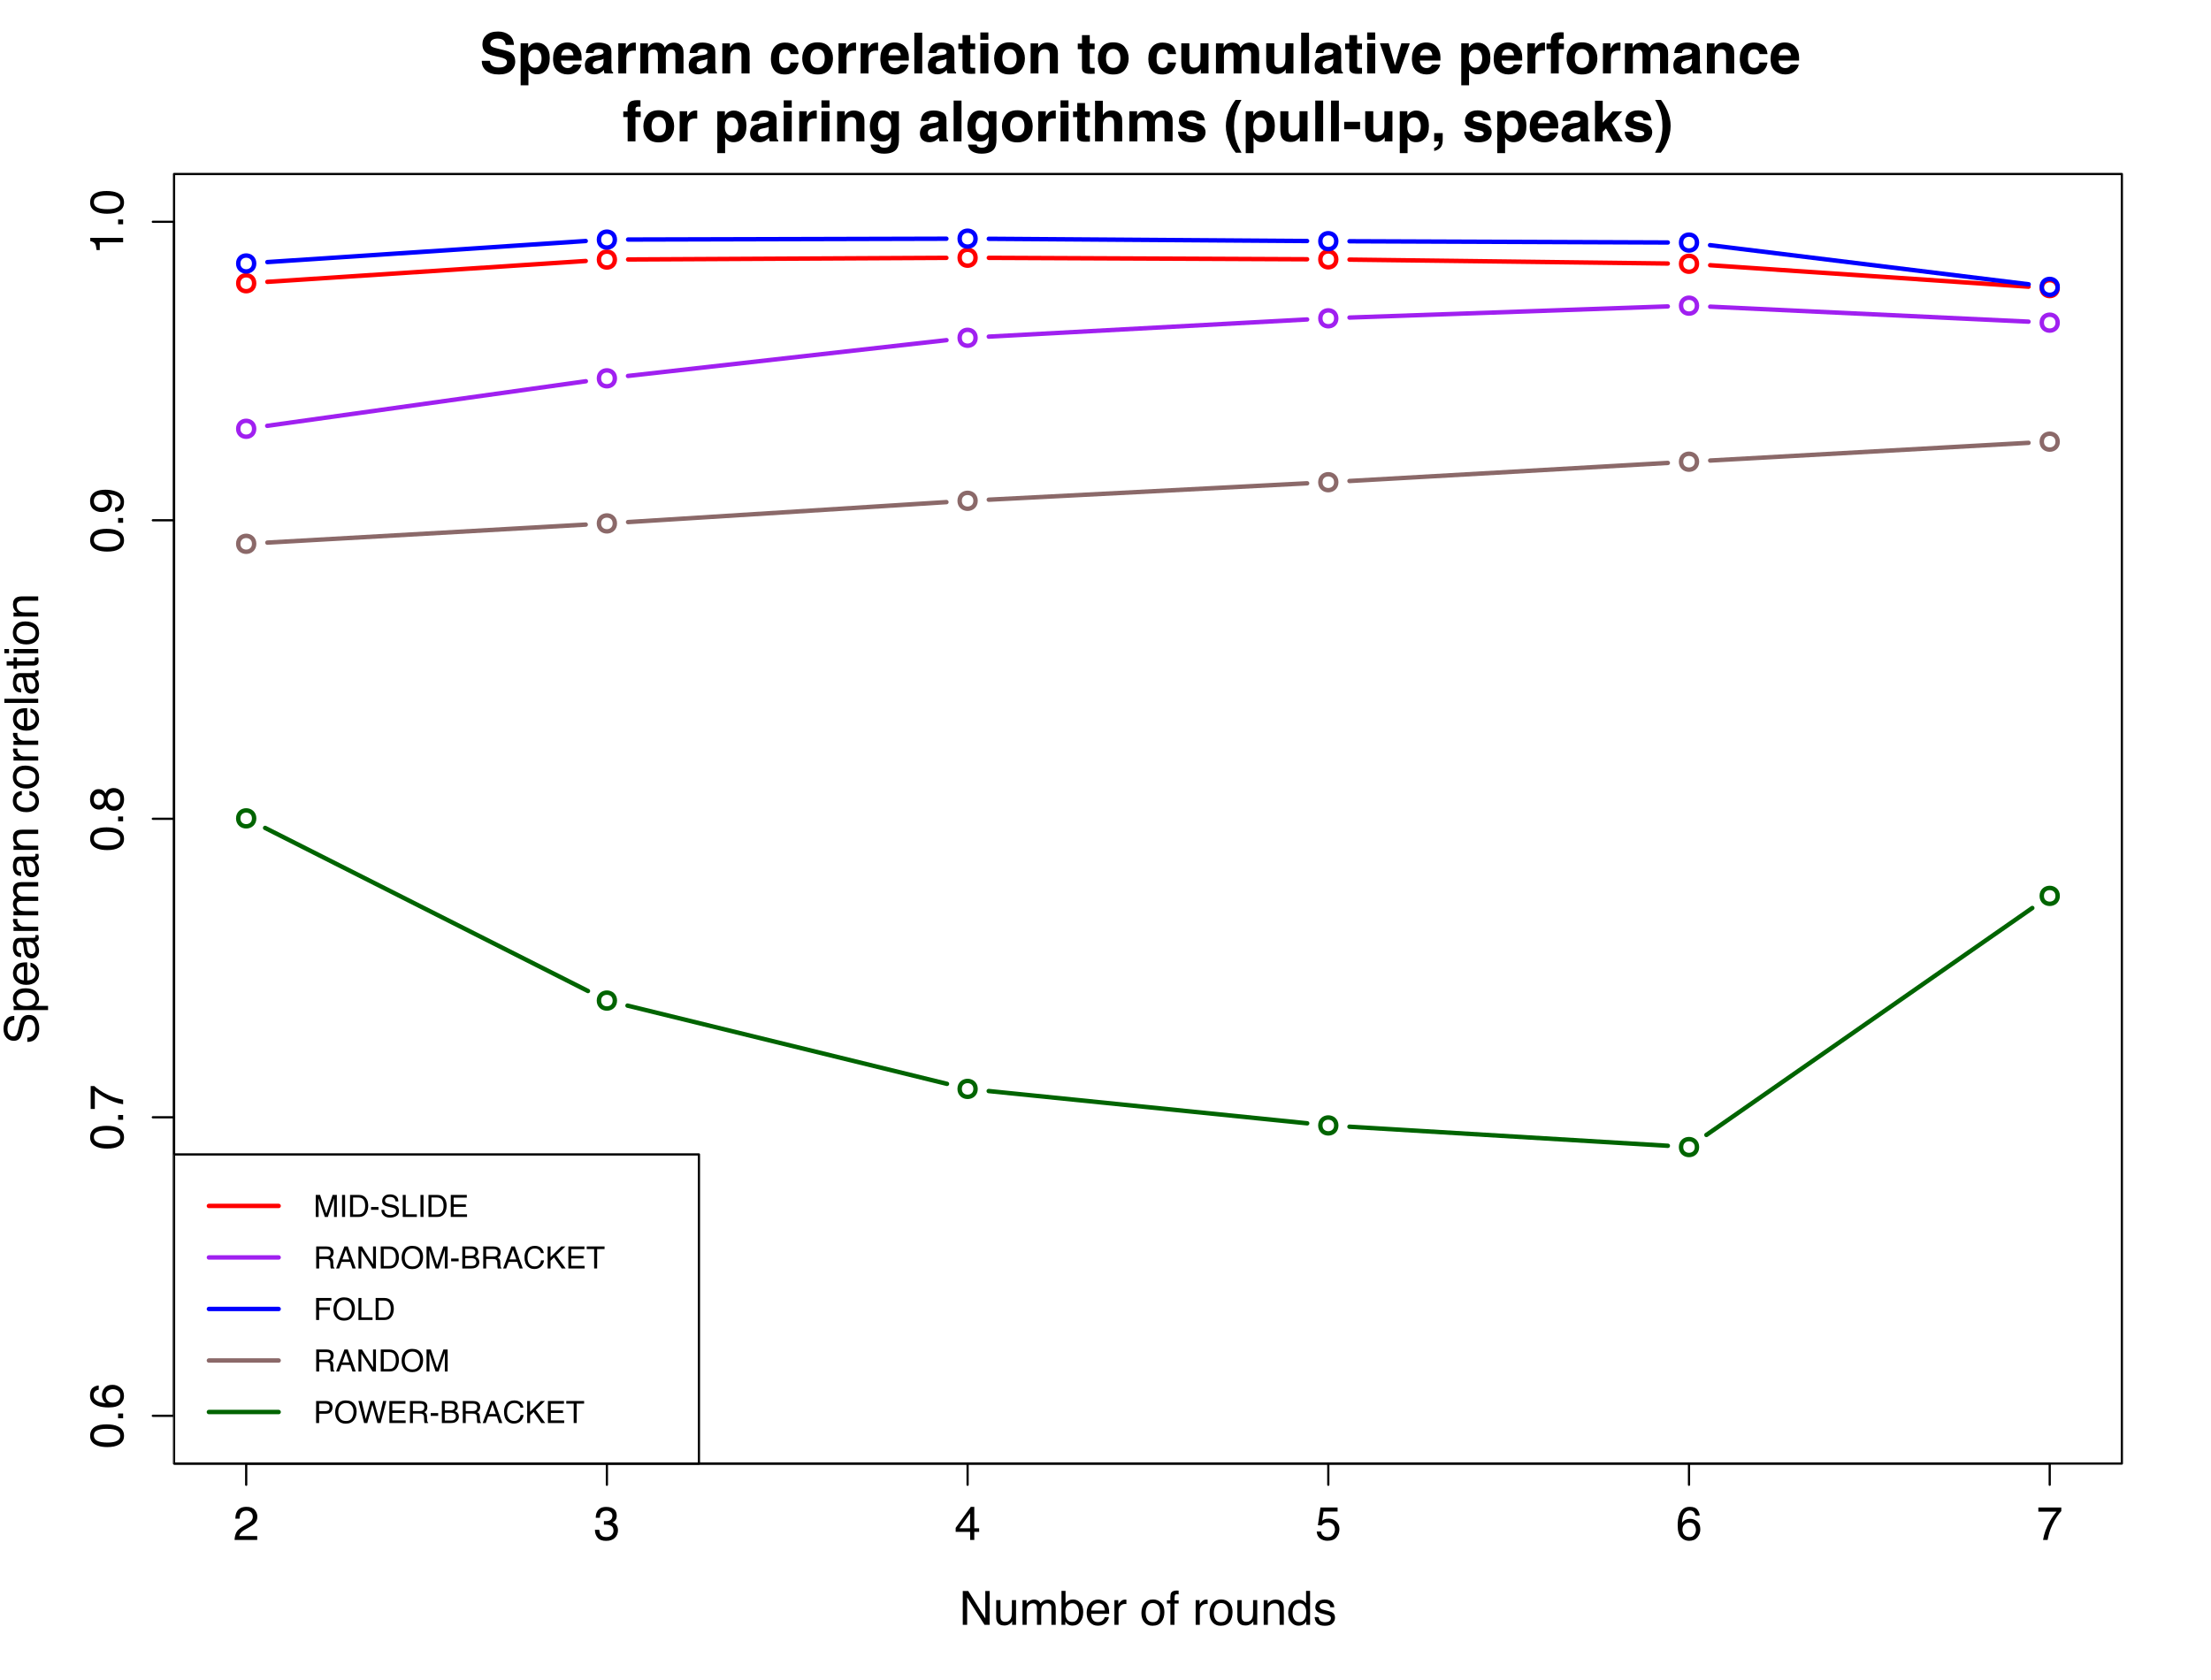 <?xml version="1.0" encoding="UTF-8"?>
<svg xmlns="http://www.w3.org/2000/svg" xmlns:xlink="http://www.w3.org/1999/xlink" width="750pt" height="570pt" viewBox="0 0 750 570" version="1.1">
<defs>
<g>
<symbol overflow="visible" id="glyph0-0">
<path style="stroke:none;" d="M 0.516 0 L 0.516 -11.484 L 9.625 -11.484 L 9.625 0 Z M 8.188 -1.438 L 8.188 -10.047 L 1.953 -10.047 L 1.953 -1.438 Z "/>
</symbol>
<symbol overflow="visible" id="glyph0-1">
<path style="stroke:none;" d="M 0.5 0 C 0.551 -0.969 0.75 -1.805 1.094 -2.516 C 1.445 -3.234 2.125 -3.883 3.125 -4.469 L 4.625 -5.328 C 5.301 -5.723 5.773 -6.055 6.047 -6.328 C 6.473 -6.766 6.688 -7.258 6.688 -7.812 C 6.688 -8.469 6.488 -8.984 6.094 -9.359 C 5.707 -9.742 5.188 -9.938 4.531 -9.938 C 3.57 -9.938 2.906 -9.57 2.531 -8.844 C 2.332 -8.457 2.223 -7.914 2.203 -7.219 L 0.781 -7.219 C 0.789 -8.195 0.969 -8.992 1.312 -9.609 C 1.926 -10.691 3.004 -11.234 4.547 -11.234 C 5.828 -11.234 6.758 -10.883 7.344 -10.188 C 7.938 -9.5 8.234 -8.727 8.234 -7.875 C 8.234 -6.977 7.922 -6.211 7.297 -5.578 C 6.93 -5.211 6.273 -4.766 5.328 -4.234 L 4.266 -3.641 C 3.754 -3.359 3.352 -3.094 3.062 -2.844 C 2.539 -2.383 2.211 -1.879 2.078 -1.328 L 8.188 -1.328 L 8.188 0 Z "/>
</symbol>
<symbol overflow="visible" id="glyph0-2">
<path style="stroke:none;" d="M 4.156 0.312 C 2.832 0.312 1.875 -0.051 1.281 -0.781 C 0.688 -1.508 0.391 -2.395 0.391 -3.438 L 1.859 -3.438 C 1.922 -2.719 2.055 -2.191 2.266 -1.859 C 2.629 -1.273 3.285 -0.984 4.234 -0.984 C 4.973 -0.984 5.566 -1.18 6.016 -1.578 C 6.461 -1.973 6.688 -2.484 6.688 -3.109 C 6.688 -3.879 6.453 -4.414 5.984 -4.719 C 5.516 -5.031 4.859 -5.188 4.016 -5.188 C 3.922 -5.188 3.828 -5.18 3.734 -5.172 C 3.641 -5.172 3.539 -5.172 3.438 -5.172 L 3.438 -6.406 C 3.582 -6.395 3.703 -6.383 3.797 -6.375 C 3.898 -6.375 4.008 -6.375 4.125 -6.375 C 4.656 -6.375 5.086 -6.457 5.422 -6.625 C 6.016 -6.914 6.312 -7.438 6.312 -8.188 C 6.312 -8.738 6.113 -9.164 5.719 -9.469 C 5.32 -9.77 4.863 -9.922 4.344 -9.922 C 3.406 -9.922 2.754 -9.609 2.391 -8.984 C 2.191 -8.641 2.082 -8.148 2.062 -7.516 L 0.672 -7.516 C 0.672 -8.348 0.836 -9.055 1.172 -9.641 C 1.742 -10.68 2.75 -11.203 4.188 -11.203 C 5.332 -11.203 6.219 -10.945 6.844 -10.438 C 7.469 -9.938 7.781 -9.203 7.781 -8.234 C 7.781 -7.547 7.594 -6.988 7.219 -6.562 C 6.988 -6.301 6.691 -6.094 6.328 -5.938 C 6.922 -5.781 7.379 -5.469 7.703 -5 C 8.035 -4.539 8.203 -3.977 8.203 -3.312 C 8.203 -2.25 7.848 -1.379 7.141 -0.703 C 6.441 -0.023 5.445 0.312 4.156 0.312 Z "/>
</symbol>
<symbol overflow="visible" id="glyph0-3">
<path style="stroke:none;" d="M 5.297 -3.969 L 5.297 -9.031 L 1.703 -3.969 Z M 5.312 0 L 5.312 -2.734 L 0.406 -2.734 L 0.406 -4.109 L 5.531 -11.219 L 6.719 -11.219 L 6.719 -3.969 L 8.375 -3.969 L 8.375 -2.734 L 6.719 -2.734 L 6.719 0 Z "/>
</symbol>
<symbol overflow="visible" id="glyph0-4">
<path style="stroke:none;" d="M 1.984 -2.859 C 2.078 -2.055 2.445 -1.5 3.094 -1.188 C 3.426 -1.031 3.812 -0.953 4.25 -0.953 C 5.082 -0.953 5.695 -1.219 6.094 -1.75 C 6.5 -2.281 6.703 -2.867 6.703 -3.516 C 6.703 -4.297 6.461 -4.898 5.984 -5.328 C 5.516 -5.754 4.945 -5.969 4.281 -5.969 C 3.789 -5.969 3.375 -5.875 3.031 -5.688 C 2.688 -5.5 2.391 -5.238 2.141 -4.906 L 0.922 -4.984 L 1.781 -11 L 7.594 -11 L 7.594 -9.641 L 2.828 -9.641 L 2.359 -6.531 C 2.617 -6.727 2.863 -6.879 3.094 -6.984 C 3.508 -7.148 3.992 -7.234 4.547 -7.234 C 5.566 -7.234 6.43 -6.898 7.141 -6.234 C 7.859 -5.578 8.219 -4.742 8.219 -3.734 C 8.219 -2.672 7.891 -1.734 7.234 -0.922 C 6.586 -0.117 5.547 0.281 4.109 0.281 C 3.203 0.281 2.395 0.023 1.688 -0.484 C 0.988 -1.004 0.598 -1.797 0.516 -2.859 Z "/>
</symbol>
<symbol overflow="visible" id="glyph0-5">
<path style="stroke:none;" d="M 4.688 -11.234 C 5.938 -11.234 6.805 -10.91 7.297 -10.266 C 7.785 -9.617 8.031 -8.953 8.031 -8.266 L 6.641 -8.266 C 6.555 -8.703 6.426 -9.047 6.25 -9.297 C 5.906 -9.766 5.391 -10 4.703 -10 C 3.922 -10 3.297 -9.633 2.828 -8.906 C 2.367 -8.188 2.113 -7.148 2.062 -5.797 C 2.383 -6.266 2.789 -6.617 3.281 -6.859 C 3.727 -7.066 4.227 -7.172 4.781 -7.172 C 5.719 -7.172 6.535 -6.867 7.234 -6.266 C 7.93 -5.672 8.281 -4.781 8.281 -3.594 C 8.281 -2.57 7.945 -1.664 7.281 -0.875 C 6.625 -0.094 5.68 0.297 4.453 0.297 C 3.41 0.297 2.508 -0.098 1.75 -0.891 C 0.988 -1.691 0.609 -3.035 0.609 -4.922 C 0.609 -6.305 0.773 -7.484 1.109 -8.453 C 1.766 -10.305 2.957 -11.234 4.688 -11.234 Z M 4.578 -0.969 C 5.316 -0.969 5.867 -1.211 6.234 -1.703 C 6.609 -2.203 6.797 -2.789 6.797 -3.469 C 6.797 -4.039 6.629 -4.586 6.297 -5.109 C 5.973 -5.629 5.379 -5.891 4.516 -5.891 C 3.91 -5.891 3.379 -5.688 2.922 -5.281 C 2.461 -4.883 2.234 -4.281 2.234 -3.469 C 2.234 -2.758 2.441 -2.164 2.859 -1.688 C 3.273 -1.207 3.848 -0.969 4.578 -0.969 Z "/>
</symbol>
<symbol overflow="visible" id="glyph0-6">
<path style="stroke:none;" d="M 8.375 -11 L 8.375 -9.781 C 8.008 -9.426 7.531 -8.816 6.938 -7.953 C 6.344 -7.086 5.816 -6.156 5.359 -5.156 C 4.898 -4.188 4.555 -3.301 4.328 -2.5 C 4.172 -1.977 3.973 -1.145 3.734 0 L 2.188 0 C 2.539 -2.133 3.32 -4.258 4.531 -6.375 C 5.238 -7.613 5.988 -8.688 6.781 -9.594 L 0.594 -9.594 L 0.594 -11 Z "/>
</symbol>
<symbol overflow="visible" id="glyph0-7">
<path style="stroke:none;" d="M 1.219 -11.484 L 3.062 -11.484 L 8.859 -2.188 L 8.859 -11.484 L 10.328 -11.484 L 10.328 0 L 8.594 0 L 2.703 -9.297 L 2.703 0 L 1.219 0 Z M 5.672 -11.484 Z "/>
</symbol>
<symbol overflow="visible" id="glyph0-8">
<path style="stroke:none;" d="M 2.438 -8.375 L 2.438 -2.812 C 2.438 -2.383 2.504 -2.035 2.641 -1.766 C 2.891 -1.266 3.359 -1.016 4.047 -1.016 C 5.023 -1.016 5.691 -1.453 6.047 -2.328 C 6.234 -2.797 6.328 -3.441 6.328 -4.266 L 6.328 -8.375 L 7.734 -8.375 L 7.734 0 L 6.406 0 L 6.422 -1.234 C 6.242 -0.922 6.02 -0.656 5.75 -0.438 C 5.207 0.008 4.555 0.234 3.797 0.234 C 2.598 0.234 1.785 -0.164 1.359 -0.969 C 1.117 -1.395 1 -1.969 1 -2.688 L 1 -8.375 Z M 4.375 -8.578 Z "/>
</symbol>
<symbol overflow="visible" id="glyph0-9">
<path style="stroke:none;" d="M 1.031 -8.375 L 2.422 -8.375 L 2.422 -7.188 C 2.754 -7.594 3.055 -7.891 3.328 -8.078 C 3.797 -8.398 4.32 -8.562 4.906 -8.562 C 5.57 -8.562 6.109 -8.395 6.516 -8.062 C 6.742 -7.875 6.953 -7.598 7.141 -7.234 C 7.453 -7.68 7.816 -8.016 8.234 -8.234 C 8.66 -8.453 9.141 -8.562 9.672 -8.562 C 10.797 -8.562 11.562 -8.156 11.969 -7.344 C 12.188 -6.906 12.297 -6.316 12.297 -5.578 L 12.297 0 L 10.828 0 L 10.828 -5.812 C 10.828 -6.375 10.688 -6.758 10.406 -6.969 C 10.133 -7.176 9.797 -7.281 9.391 -7.281 C 8.836 -7.281 8.363 -7.094 7.969 -6.719 C 7.57 -6.352 7.375 -5.738 7.375 -4.875 L 7.375 0 L 5.938 0 L 5.938 -5.469 C 5.938 -6.031 5.867 -6.441 5.734 -6.703 C 5.523 -7.098 5.129 -7.297 4.547 -7.297 C 4.016 -7.297 3.531 -7.086 3.094 -6.672 C 2.656 -6.266 2.438 -5.52 2.438 -4.438 L 2.438 0 L 1.031 0 Z "/>
</symbol>
<symbol overflow="visible" id="glyph0-10">
<path style="stroke:none;" d="M 0.922 -11.516 L 2.297 -11.516 L 2.297 -7.359 C 2.598 -7.754 2.961 -8.055 3.391 -8.266 C 3.816 -8.484 4.281 -8.594 4.781 -8.594 C 5.82 -8.594 6.664 -8.234 7.312 -7.516 C 7.969 -6.797 8.297 -5.738 8.297 -4.344 C 8.297 -3.02 7.973 -1.922 7.328 -1.047 C 6.691 -0.172 5.805 0.266 4.672 0.266 C 4.035 0.266 3.5 0.109 3.062 -0.203 C 2.801 -0.379 2.52 -0.672 2.219 -1.078 L 2.219 0 L 0.922 0 Z M 4.578 -0.984 C 5.336 -0.984 5.906 -1.285 6.281 -1.891 C 6.664 -2.492 6.859 -3.289 6.859 -4.281 C 6.859 -5.156 6.664 -5.879 6.281 -6.453 C 5.906 -7.035 5.352 -7.328 4.625 -7.328 C 3.977 -7.328 3.414 -7.086 2.938 -6.609 C 2.457 -6.141 2.219 -5.363 2.219 -4.281 C 2.219 -3.488 2.316 -2.848 2.516 -2.359 C 2.879 -1.441 3.566 -0.984 4.578 -0.984 Z "/>
</symbol>
<symbol overflow="visible" id="glyph0-11">
<path style="stroke:none;" d="M 4.516 -8.562 C 5.109 -8.562 5.68 -8.422 6.234 -8.141 C 6.797 -7.859 7.223 -7.5 7.516 -7.062 C 7.797 -6.633 7.984 -6.141 8.078 -5.578 C 8.16 -5.191 8.203 -4.578 8.203 -3.734 L 2.078 -3.734 C 2.098 -2.891 2.297 -2.207 2.672 -1.688 C 3.047 -1.176 3.629 -0.922 4.422 -0.922 C 5.148 -0.922 5.734 -1.164 6.172 -1.656 C 6.422 -1.938 6.598 -2.258 6.703 -2.625 L 8.094 -2.625 C 8.051 -2.32 7.926 -1.977 7.719 -1.594 C 7.52 -1.219 7.289 -0.91 7.031 -0.672 C 6.602 -0.254 6.078 0.023 5.453 0.172 C 5.109 0.254 4.723 0.297 4.297 0.297 C 3.254 0.297 2.367 -0.082 1.641 -0.844 C 0.922 -1.602 0.562 -2.664 0.562 -4.031 C 0.562 -5.375 0.926 -6.461 1.656 -7.297 C 2.383 -8.141 3.336 -8.562 4.516 -8.562 Z M 6.766 -4.859 C 6.703 -5.461 6.566 -5.945 6.359 -6.312 C 5.973 -6.988 5.332 -7.328 4.438 -7.328 C 3.789 -7.328 3.25 -7.094 2.812 -6.625 C 2.375 -6.164 2.141 -5.578 2.109 -4.859 Z M 4.391 -8.578 Z "/>
</symbol>
<symbol overflow="visible" id="glyph0-12">
<path style="stroke:none;" d="M 1.078 -8.375 L 2.406 -8.375 L 2.406 -6.922 C 2.52 -7.203 2.789 -7.547 3.219 -7.953 C 3.645 -8.359 4.133 -8.562 4.688 -8.562 C 4.719 -8.562 4.766 -8.555 4.828 -8.547 C 4.891 -8.547 4.992 -8.535 5.141 -8.516 L 5.141 -7.031 C 5.055 -7.051 4.977 -7.062 4.906 -7.062 C 4.844 -7.07 4.77 -7.078 4.688 -7.078 C 3.977 -7.078 3.43 -6.848 3.047 -6.391 C 2.672 -5.93 2.484 -5.406 2.484 -4.812 L 2.484 0 L 1.078 0 Z "/>
</symbol>
<symbol overflow="visible" id="glyph0-13">
<path style="stroke:none;" d=""/>
</symbol>
<symbol overflow="visible" id="glyph0-14">
<path style="stroke:none;" d="M 4.359 -0.906 C 5.285 -0.906 5.922 -1.258 6.266 -1.969 C 6.617 -2.676 6.797 -3.461 6.797 -4.328 C 6.797 -5.109 6.672 -5.742 6.422 -6.234 C 6.023 -7.004 5.344 -7.391 4.375 -7.391 C 3.508 -7.391 2.879 -7.062 2.484 -6.406 C 2.098 -5.75 1.906 -4.957 1.906 -4.031 C 1.906 -3.133 2.098 -2.391 2.484 -1.797 C 2.879 -1.203 3.504 -0.906 4.359 -0.906 Z M 4.406 -8.609 C 5.488 -8.609 6.398 -8.25 7.141 -7.531 C 7.891 -6.812 8.266 -5.754 8.266 -4.359 C 8.266 -3.016 7.938 -1.898 7.281 -1.016 C 6.625 -0.129 5.602 0.312 4.219 0.312 C 3.07 0.312 2.16 -0.078 1.484 -0.859 C 0.805 -1.641 0.469 -2.688 0.469 -4 C 0.469 -5.406 0.82 -6.523 1.531 -7.359 C 2.25 -8.191 3.207 -8.609 4.406 -8.609 Z M 4.359 -8.578 Z "/>
</symbol>
<symbol overflow="visible" id="glyph0-15">
<path style="stroke:none;" d="M 1.391 -9.641 C 1.41 -10.223 1.508 -10.648 1.688 -10.922 C 2.02 -11.398 2.656 -11.641 3.594 -11.641 C 3.676 -11.641 3.766 -11.633 3.859 -11.625 C 3.953 -11.625 4.062 -11.617 4.188 -11.609 L 4.188 -10.328 C 4.039 -10.336 3.93 -10.344 3.859 -10.344 C 3.797 -10.352 3.738 -10.359 3.688 -10.359 C 3.258 -10.359 3.004 -10.242 2.922 -10.016 C 2.836 -9.797 2.797 -9.234 2.797 -8.328 L 4.188 -8.328 L 4.188 -7.219 L 2.781 -7.219 L 2.781 0 L 1.391 0 L 1.391 -7.219 L 0.219 -7.219 L 0.219 -8.328 L 1.391 -8.328 Z "/>
</symbol>
<symbol overflow="visible" id="glyph0-16">
<path style="stroke:none;" d="M 1.031 -8.375 L 2.375 -8.375 L 2.375 -7.188 C 2.77 -7.676 3.188 -8.023 3.625 -8.234 C 4.07 -8.453 4.566 -8.562 5.109 -8.562 C 6.297 -8.562 7.098 -8.145 7.516 -7.312 C 7.742 -6.863 7.859 -6.219 7.859 -5.375 L 7.859 0 L 6.422 0 L 6.422 -5.281 C 6.422 -5.789 6.348 -6.203 6.203 -6.516 C 5.953 -7.035 5.5 -7.297 4.844 -7.297 C 4.508 -7.297 4.234 -7.258 4.016 -7.188 C 3.629 -7.07 3.289 -6.844 3 -6.5 C 2.77 -6.227 2.617 -5.941 2.547 -5.641 C 2.473 -5.348 2.438 -4.93 2.438 -4.391 L 2.438 0 L 1.031 0 Z M 4.344 -8.578 Z "/>
</symbol>
<symbol overflow="visible" id="glyph0-17">
<path style="stroke:none;" d="M 1.922 -4.094 C 1.922 -3.195 2.109 -2.445 2.484 -1.844 C 2.867 -1.238 3.484 -0.938 4.328 -0.938 C 4.973 -0.938 5.504 -1.211 5.922 -1.766 C 6.348 -2.328 6.562 -3.133 6.562 -4.188 C 6.562 -5.238 6.344 -6.02 5.906 -6.531 C 5.477 -7.039 4.945 -7.297 4.312 -7.297 C 3.602 -7.297 3.023 -7.023 2.578 -6.484 C 2.141 -5.941 1.922 -5.145 1.922 -4.094 Z M 4.047 -8.516 C 4.68 -8.516 5.219 -8.379 5.656 -8.109 C 5.906 -7.953 6.188 -7.68 6.5 -7.297 L 6.5 -11.516 L 7.859 -11.516 L 7.859 0 L 6.594 0 L 6.594 -1.172 C 6.258 -0.648 5.867 -0.273 5.422 -0.047 C 4.973 0.18 4.461 0.297 3.891 0.297 C 2.953 0.297 2.141 -0.094 1.453 -0.875 C 0.773 -1.664 0.438 -2.711 0.438 -4.016 C 0.438 -5.234 0.75 -6.285 1.375 -7.172 C 2 -8.066 2.891 -8.516 4.047 -8.516 Z "/>
</symbol>
<symbol overflow="visible" id="glyph0-18">
<path style="stroke:none;" d="M 1.875 -2.625 C 1.914 -2.156 2.031 -1.797 2.219 -1.547 C 2.57 -1.098 3.188 -0.875 4.062 -0.875 C 4.582 -0.875 5.039 -0.984 5.438 -1.203 C 5.832 -1.43 6.031 -1.785 6.031 -2.266 C 6.031 -2.617 5.875 -2.891 5.562 -3.078 C 5.352 -3.191 4.953 -3.328 4.359 -3.484 L 3.234 -3.766 C 2.523 -3.941 2 -4.141 1.656 -4.359 C 1.051 -4.734 0.75 -5.258 0.75 -5.938 C 0.75 -6.727 1.035 -7.367 1.609 -7.859 C 2.18 -8.348 2.945 -8.594 3.906 -8.594 C 5.164 -8.594 6.078 -8.223 6.641 -7.484 C 6.984 -7.016 7.148 -6.508 7.141 -5.969 L 5.812 -5.969 C 5.789 -6.281 5.68 -6.566 5.484 -6.828 C 5.16 -7.203 4.598 -7.391 3.797 -7.391 C 3.266 -7.391 2.863 -7.285 2.594 -7.078 C 2.32 -6.879 2.188 -6.613 2.188 -6.281 C 2.188 -5.914 2.363 -5.625 2.719 -5.406 C 2.926 -5.27 3.234 -5.156 3.641 -5.062 L 4.578 -4.828 C 5.586 -4.586 6.266 -4.352 6.609 -4.125 C 7.148 -3.758 7.422 -3.191 7.422 -2.422 C 7.422 -1.68 7.141 -1.035 6.578 -0.484 C 6.016 0.055 5.156 0.328 4 0.328 C 2.75 0.328 1.863 0.047 1.344 -0.516 C 0.832 -1.086 0.555 -1.789 0.516 -2.625 Z M 3.953 -8.578 Z "/>
</symbol>
<symbol overflow="visible" id="glyph1-0">
<path style="stroke:none;" d="M 0 -0.516 L -11.484 -0.516 L -11.484 -9.625 L 0 -9.625 Z M -1.438 -8.188 L -10.047 -8.188 L -10.047 -1.953 L -1.438 -1.953 Z "/>
</symbol>
<symbol overflow="visible" id="glyph1-1">
<path style="stroke:none;" d="M -11.188 -4.328 C -11.188 -5.773 -10.594 -6.82 -9.406 -7.469 C -8.477 -7.969 -7.211 -8.219 -5.609 -8.219 C -4.086 -8.219 -2.832 -7.992 -1.844 -7.547 C -0.406 -6.891 0.312 -5.816 0.312 -4.328 C 0.312 -2.984 -0.273 -1.984 -1.453 -1.328 C -2.422 -0.773 -3.727 -0.5 -5.375 -0.5 C -6.645 -0.5 -7.734 -0.664 -8.641 -1 C -10.336 -1.613 -11.188 -2.723 -11.188 -4.328 Z M -0.984 -4.312 C -0.984 -5.039 -1.305 -5.617 -1.953 -6.047 C -2.598 -6.484 -3.801 -6.703 -5.562 -6.703 C -6.832 -6.703 -7.875 -6.547 -8.688 -6.234 C -9.508 -5.922 -9.922 -5.316 -9.922 -4.422 C -9.922 -3.586 -9.531 -2.977 -8.75 -2.594 C -7.977 -2.219 -6.832 -2.031 -5.312 -2.031 C -4.176 -2.031 -3.258 -2.148 -2.562 -2.391 C -1.508 -2.766 -0.984 -3.406 -0.984 -4.312 Z "/>
</symbol>
<symbol overflow="visible" id="glyph1-2">
<path style="stroke:none;" d="M -1.703 -1.375 L -1.703 -3 L 0 -3 L 0 -1.375 Z "/>
</symbol>
<symbol overflow="visible" id="glyph1-3">
<path style="stroke:none;" d="M -11.234 -4.688 C -11.234 -5.938 -10.91 -6.805 -10.266 -7.297 C -9.617 -7.785 -8.953 -8.031 -8.266 -8.031 L -8.266 -6.641 C -8.703 -6.555 -9.047 -6.426 -9.297 -6.25 C -9.766 -5.906 -10 -5.391 -10 -4.703 C -10 -3.922 -9.633 -3.297 -8.906 -2.828 C -8.188 -2.367 -7.148 -2.113 -5.797 -2.062 C -6.266 -2.383 -6.617 -2.789 -6.859 -3.281 C -7.066 -3.727 -7.172 -4.227 -7.172 -4.781 C -7.172 -5.719 -6.867 -6.535 -6.266 -7.234 C -5.672 -7.93 -4.781 -8.281 -3.594 -8.281 C -2.57 -8.281 -1.664 -7.945 -0.875 -7.281 C -0.094 -6.625 0.297 -5.68 0.297 -4.453 C 0.297 -3.41 -0.098 -2.508 -0.891 -1.75 C -1.691 -0.988 -3.035 -0.609 -4.922 -0.609 C -6.305 -0.609 -7.484 -0.773 -8.453 -1.109 C -10.305 -1.766 -11.234 -2.957 -11.234 -4.688 Z M -0.969 -4.578 C -0.969 -5.316 -1.211 -5.867 -1.703 -6.234 C -2.203 -6.609 -2.789 -6.797 -3.469 -6.797 C -4.039 -6.797 -4.586 -6.629 -5.109 -6.297 C -5.629 -5.973 -5.891 -5.379 -5.891 -4.516 C -5.891 -3.91 -5.688 -3.379 -5.281 -2.922 C -4.883 -2.461 -4.281 -2.234 -3.469 -2.234 C -2.758 -2.234 -2.164 -2.441 -1.688 -2.859 C -1.207 -3.273 -0.969 -3.848 -0.969 -4.578 Z "/>
</symbol>
<symbol overflow="visible" id="glyph1-4">
<path style="stroke:none;" d="M -11 -8.375 L -9.781 -8.375 C -9.426 -8.008 -8.816 -7.531 -7.953 -6.938 C -7.086 -6.344 -6.156 -5.816 -5.156 -5.359 C -4.188 -4.898 -3.301 -4.555 -2.5 -4.328 C -1.977 -4.172 -1.145 -3.973 0 -3.734 L 0 -2.188 C -2.133 -2.539 -4.258 -3.32 -6.375 -4.531 C -7.613 -5.238 -8.688 -5.988 -9.594 -6.781 L -9.594 -0.594 L -11 -0.594 Z "/>
</symbol>
<symbol overflow="visible" id="glyph1-5">
<path style="stroke:none;" d="M -6.5 -4.359 C -6.5 -4.973 -6.672 -5.453 -7.016 -5.797 C -7.367 -6.148 -7.785 -6.328 -8.266 -6.328 C -8.68 -6.328 -9.062 -6.16 -9.406 -5.828 C -9.758 -5.492 -9.938 -4.988 -9.938 -4.312 C -9.938 -3.633 -9.758 -3.145 -9.406 -2.844 C -9.062 -2.539 -8.656 -2.391 -8.188 -2.391 C -7.656 -2.391 -7.238 -2.582 -6.938 -2.969 C -6.645 -3.363 -6.5 -3.828 -6.5 -4.359 Z M -0.969 -4.438 C -0.969 -5.094 -1.141 -5.633 -1.484 -6.062 C -1.836 -6.488 -2.363 -6.703 -3.062 -6.703 C -3.789 -6.703 -4.344 -6.477 -4.719 -6.031 C -5.094 -5.594 -5.281 -5.031 -5.281 -4.344 C -5.281 -3.664 -5.086 -3.113 -4.703 -2.688 C -4.316 -2.27 -3.785 -2.062 -3.109 -2.062 C -2.523 -2.062 -2.02 -2.254 -1.594 -2.641 C -1.176 -3.023 -0.969 -3.625 -0.969 -4.438 Z M -5.969 -2.438 C -6.133 -2.051 -6.328 -1.75 -6.547 -1.531 C -6.961 -1.113 -7.504 -0.906 -8.172 -0.906 C -9.004 -0.906 -9.719 -1.207 -10.312 -1.812 C -10.914 -2.414 -11.219 -3.273 -11.219 -4.391 C -11.219 -5.461 -10.938 -6.301 -10.375 -6.906 C -9.812 -7.52 -9.148 -7.828 -8.391 -7.828 C -7.691 -7.828 -7.129 -7.648 -6.703 -7.297 C -6.453 -7.098 -6.211 -6.789 -5.984 -6.375 C -5.766 -6.832 -5.52 -7.195 -5.25 -7.469 C -4.727 -7.957 -4.051 -8.203 -3.219 -8.203 C -2.227 -8.203 -1.391 -7.867 -0.703 -7.203 C -0.016 -6.547 0.328 -5.613 0.328 -4.406 C 0.328 -3.32 0.031 -2.398 -0.562 -1.641 C -1.156 -0.891 -2.016 -0.516 -3.141 -0.516 C -3.805 -0.516 -4.379 -0.676 -4.859 -1 C -5.336 -1.32 -5.707 -1.801 -5.969 -2.438 Z "/>
</symbol>
<symbol overflow="visible" id="glyph1-6">
<path style="stroke:none;" d="M -2.703 -2.125 C -1.93 -2.164 -1.395 -2.469 -1.094 -3.031 C -0.938 -3.312 -0.859 -3.633 -0.859 -4 C -0.859 -4.664 -1.141 -5.234 -1.703 -5.703 C -2.266 -6.18 -3.398 -6.52 -5.109 -6.719 C -4.617 -6.406 -4.27 -6.02 -4.062 -5.562 C -3.863 -5.102 -3.766 -4.609 -3.766 -4.078 C -3.766 -2.992 -4.098 -2.141 -4.766 -1.516 C -5.441 -0.891 -6.312 -0.578 -7.375 -0.578 C -8.383 -0.578 -9.273 -0.883 -10.047 -1.5 C -10.816 -2.125 -11.203 -3.039 -11.203 -4.25 C -11.203 -5.875 -10.469 -7 -9 -7.625 C -8.195 -7.969 -7.188 -8.141 -5.969 -8.141 C -4.602 -8.141 -3.391 -7.93 -2.328 -7.516 C -0.566 -6.836 0.312 -5.68 0.312 -4.047 C 0.312 -2.953 0.023 -2.117 -0.547 -1.547 C -1.117 -0.984 -1.836 -0.703 -2.703 -0.703 Z M -5 -4.266 C -5 -4.816 -5.18 -5.32 -5.547 -5.781 C -5.922 -6.25 -6.566 -6.484 -7.484 -6.484 C -8.305 -6.484 -8.914 -6.273 -9.312 -5.859 C -9.719 -5.441 -9.922 -4.914 -9.922 -4.281 C -9.922 -3.594 -9.691 -3.047 -9.234 -2.641 C -8.773 -2.234 -8.16 -2.031 -7.391 -2.031 C -6.66 -2.031 -6.078 -2.207 -5.641 -2.562 C -5.211 -2.914 -5 -3.484 -5 -4.266 Z "/>
</symbol>
<symbol overflow="visible" id="glyph1-7">
<path style="stroke:none;" d="M -7.922 -1.531 L -9 -1.531 C -9.102 -2.551 -9.27 -3.258 -9.5 -3.656 C -9.727 -4.062 -10.273 -4.363 -11.141 -4.562 L -11.141 -5.672 L 0 -5.672 L 0 -4.172 L -7.922 -4.172 Z "/>
</symbol>
<symbol overflow="visible" id="glyph1-8">
<path style="stroke:none;" d="M -3.703 -2.234 C -3.055 -2.273 -2.531 -2.43 -2.125 -2.703 C -1.363 -3.211 -0.984 -4.117 -0.984 -5.422 C -0.984 -6.004 -1.066 -6.535 -1.234 -7.016 C -1.555 -7.941 -2.133 -8.406 -2.969 -8.406 C -3.594 -8.406 -4.035 -8.211 -4.297 -7.828 C -4.555 -7.43 -4.785 -6.812 -4.984 -5.969 L -5.328 -4.406 C -5.555 -3.395 -5.812 -2.676 -6.094 -2.25 C -6.57 -1.52 -7.285 -1.156 -8.234 -1.156 C -9.266 -1.156 -10.109 -1.508 -10.766 -2.219 C -11.43 -2.938 -11.766 -3.953 -11.766 -5.266 C -11.766 -6.461 -11.473 -7.484 -10.891 -8.328 C -10.316 -9.172 -9.391 -9.594 -8.109 -9.594 L -8.109 -8.125 C -8.723 -8.051 -9.195 -7.883 -9.531 -7.625 C -10.125 -7.156 -10.422 -6.352 -10.422 -5.219 C -10.422 -4.301 -10.227 -3.641 -9.844 -3.234 C -9.457 -2.836 -9.008 -2.641 -8.5 -2.641 C -7.938 -2.641 -7.523 -2.875 -7.266 -3.344 C -7.098 -3.645 -6.891 -4.336 -6.641 -5.422 L -6.281 -7.031 C -6.102 -7.812 -5.859 -8.41 -5.547 -8.828 C -5.016 -9.555 -4.238 -9.922 -3.219 -9.922 C -1.945 -9.922 -1.035 -9.457 -0.484 -8.531 C 0.066 -7.613 0.344 -6.539 0.344 -5.312 C 0.344 -3.883 -0.023 -2.77 -0.766 -1.969 C -1.484 -1.156 -2.461 -0.758 -3.703 -0.781 Z M -11.797 -5.375 Z "/>
</symbol>
<symbol overflow="visible" id="glyph1-9">
<path style="stroke:none;" d="M -0.953 -4.562 C -0.953 -5.219 -1.223 -5.766 -1.766 -6.203 C -2.316 -6.641 -3.141 -6.859 -4.234 -6.859 C -4.898 -6.859 -5.473 -6.758 -5.953 -6.562 C -6.879 -6.195 -7.344 -5.531 -7.344 -4.562 C -7.344 -3.594 -6.852 -2.926 -5.875 -2.562 C -5.352 -2.375 -4.691 -2.281 -3.891 -2.281 C -3.242 -2.281 -2.695 -2.375 -2.25 -2.562 C -1.383 -2.926 -0.953 -3.594 -0.953 -4.562 Z M -8.328 -0.922 L -8.328 -2.297 L -7.219 -2.297 C -7.602 -2.578 -7.898 -2.883 -8.109 -3.219 C -8.422 -3.688 -8.578 -4.242 -8.578 -4.891 C -8.578 -5.836 -8.211 -6.641 -7.484 -7.297 C -6.754 -7.961 -5.719 -8.297 -4.375 -8.297 C -2.551 -8.297 -1.25 -7.816 -0.469 -6.859 C 0.031 -6.254 0.281 -5.551 0.281 -4.75 C 0.281 -4.125 0.141 -3.598 -0.141 -3.172 C -0.297 -2.922 -0.562 -2.641 -0.938 -2.328 L 3.344 -2.328 L 3.344 -0.922 Z "/>
</symbol>
<symbol overflow="visible" id="glyph1-10">
<path style="stroke:none;" d="M -8.562 -4.516 C -8.562 -5.109 -8.422 -5.68 -8.141 -6.234 C -7.859 -6.797 -7.5 -7.223 -7.062 -7.516 C -6.633 -7.797 -6.141 -7.984 -5.578 -8.078 C -5.191 -8.16 -4.578 -8.203 -3.734 -8.203 L -3.734 -2.078 C -2.891 -2.098 -2.207 -2.297 -1.688 -2.672 C -1.176 -3.047 -0.922 -3.629 -0.922 -4.422 C -0.922 -5.148 -1.164 -5.734 -1.656 -6.172 C -1.938 -6.422 -2.258 -6.598 -2.625 -6.703 L -2.625 -8.094 C -2.32 -8.051 -1.977 -7.926 -1.594 -7.719 C -1.219 -7.52 -0.91 -7.289 -0.672 -7.031 C -0.254 -6.602 0.023 -6.078 0.172 -5.453 C 0.254 -5.109 0.297 -4.723 0.297 -4.297 C 0.297 -3.254 -0.082 -2.367 -0.844 -1.641 C -1.602 -0.922 -2.664 -0.562 -4.031 -0.562 C -5.375 -0.562 -6.461 -0.926 -7.297 -1.656 C -8.141 -2.383 -8.562 -3.336 -8.562 -4.516 Z M -4.859 -6.766 C -5.461 -6.703 -5.945 -6.566 -6.312 -6.359 C -6.988 -5.973 -7.328 -5.332 -7.328 -4.438 C -7.328 -3.789 -7.094 -3.25 -6.625 -2.812 C -6.164 -2.375 -5.578 -2.141 -4.859 -2.109 Z M -8.578 -4.391 Z "/>
</symbol>
<symbol overflow="visible" id="glyph1-11">
<path style="stroke:none;" d="M -2.234 -2.109 C -1.828 -2.109 -1.504 -2.254 -1.266 -2.547 C -1.035 -2.848 -0.922 -3.203 -0.922 -3.609 C -0.922 -4.109 -1.035 -4.586 -1.266 -5.047 C -1.641 -5.828 -2.258 -6.219 -3.125 -6.219 L -4.266 -6.219 C -4.148 -6.051 -4.055 -5.832 -3.984 -5.562 C -3.91 -5.289 -3.859 -5.023 -3.828 -4.766 L -3.719 -3.906 C -3.656 -3.395 -3.551 -3.016 -3.406 -2.766 C -3.156 -2.328 -2.766 -2.109 -2.234 -2.109 Z M -5.078 -5.516 C -5.117 -5.836 -5.254 -6.055 -5.484 -6.172 C -5.609 -6.234 -5.785 -6.266 -6.016 -6.266 C -6.492 -6.266 -6.844 -6.094 -7.062 -5.75 C -7.281 -5.406 -7.391 -4.914 -7.391 -4.281 C -7.391 -3.551 -7.191 -3.031 -6.797 -2.719 C -6.578 -2.551 -6.25 -2.441 -5.812 -2.391 L -5.812 -1.078 C -6.844 -1.098 -7.562 -1.43 -7.969 -2.078 C -8.375 -2.723 -8.578 -3.469 -8.578 -4.312 C -8.578 -5.301 -8.391 -6.102 -8.016 -6.719 C -7.641 -7.32 -7.055 -7.625 -6.266 -7.625 L -1.438 -7.625 C -1.289 -7.625 -1.172 -7.656 -1.078 -7.719 C -0.992 -7.781 -0.953 -7.906 -0.953 -8.094 C -0.953 -8.156 -0.957 -8.223 -0.969 -8.297 C -0.977 -8.379 -0.988 -8.469 -1 -8.562 L 0.047 -8.562 C 0.109 -8.344 0.145 -8.176 0.156 -8.062 C 0.176 -7.945 0.188 -7.789 0.188 -7.594 C 0.188 -7.102 0.008 -6.75 -0.344 -6.531 C -0.52 -6.414 -0.773 -6.336 -1.109 -6.297 C -0.734 -6.004 -0.406 -5.586 -0.125 -5.047 C 0.145 -4.516 0.281 -3.926 0.281 -3.281 C 0.281 -2.508 0.047 -1.875 -0.422 -1.375 C -0.898 -0.883 -1.492 -0.641 -2.203 -0.641 C -2.973 -0.641 -3.57 -0.879 -4 -1.359 C -4.426 -1.848 -4.691 -2.488 -4.797 -3.281 Z M -8.578 -4.359 Z "/>
</symbol>
<symbol overflow="visible" id="glyph1-12">
<path style="stroke:none;" d="M -8.375 -1.078 L -8.375 -2.406 L -6.922 -2.406 C -7.203 -2.52 -7.547 -2.789 -7.953 -3.219 C -8.359 -3.645 -8.562 -4.133 -8.562 -4.688 C -8.562 -4.719 -8.555 -4.766 -8.547 -4.828 C -8.547 -4.891 -8.535 -4.992 -8.516 -5.141 L -7.031 -5.141 C -7.051 -5.055 -7.062 -4.977 -7.062 -4.906 C -7.07 -4.844 -7.078 -4.77 -7.078 -4.688 C -7.078 -3.977 -6.848 -3.43 -6.391 -3.047 C -5.93 -2.672 -5.406 -2.484 -4.812 -2.484 L 0 -2.484 L 0 -1.078 Z "/>
</symbol>
<symbol overflow="visible" id="glyph1-13">
<path style="stroke:none;" d="M -8.375 -1.031 L -8.375 -2.422 L -7.188 -2.422 C -7.594 -2.754 -7.891 -3.055 -8.078 -3.328 C -8.398 -3.797 -8.562 -4.32 -8.562 -4.906 C -8.562 -5.57 -8.395 -6.109 -8.062 -6.516 C -7.875 -6.742 -7.598 -6.953 -7.234 -7.141 C -7.68 -7.453 -8.016 -7.816 -8.234 -8.234 C -8.453 -8.66 -8.562 -9.141 -8.562 -9.672 C -8.562 -10.797 -8.156 -11.562 -7.344 -11.969 C -6.906 -12.188 -6.316 -12.297 -5.578 -12.297 L 0 -12.297 L 0 -10.828 L -5.812 -10.828 C -6.375 -10.828 -6.758 -10.688 -6.969 -10.406 C -7.176 -10.133 -7.281 -9.797 -7.281 -9.391 C -7.281 -8.836 -7.094 -8.363 -6.719 -7.969 C -6.352 -7.57 -5.738 -7.375 -4.875 -7.375 L 0 -7.375 L 0 -5.938 L -5.469 -5.938 C -6.031 -5.938 -6.441 -5.867 -6.703 -5.734 C -7.098 -5.523 -7.297 -5.129 -7.297 -4.547 C -7.297 -4.016 -7.086 -3.531 -6.672 -3.094 C -6.266 -2.656 -5.52 -2.438 -4.438 -2.438 L 0 -2.438 L 0 -1.031 Z "/>
</symbol>
<symbol overflow="visible" id="glyph1-14">
<path style="stroke:none;" d="M -8.375 -1.031 L -8.375 -2.375 L -7.188 -2.375 C -7.676 -2.77 -8.023 -3.188 -8.234 -3.625 C -8.453 -4.07 -8.562 -4.566 -8.562 -5.109 C -8.562 -6.297 -8.145 -7.098 -7.312 -7.516 C -6.863 -7.742 -6.219 -7.859 -5.375 -7.859 L 0 -7.859 L 0 -6.422 L -5.281 -6.422 C -5.789 -6.422 -6.203 -6.348 -6.516 -6.203 C -7.035 -5.953 -7.297 -5.5 -7.297 -4.844 C -7.297 -4.508 -7.258 -4.234 -7.188 -4.016 C -7.07 -3.629 -6.844 -3.289 -6.5 -3 C -6.227 -2.77 -5.941 -2.617 -5.641 -2.547 C -5.348 -2.473 -4.93 -2.438 -4.391 -2.438 L 0 -2.438 L 0 -1.031 Z M -8.578 -4.344 Z "/>
</symbol>
<symbol overflow="visible" id="glyph1-15">
<path style="stroke:none;" d=""/>
</symbol>
<symbol overflow="visible" id="glyph1-16">
<path style="stroke:none;" d="M -8.609 -4.266 C -8.609 -5.203 -8.379 -5.969 -7.922 -6.562 C -7.461 -7.156 -6.676 -7.508 -5.562 -7.625 L -5.562 -6.266 C -6.07 -6.18 -6.5 -5.988 -6.844 -5.688 C -7.188 -5.395 -7.359 -4.922 -7.359 -4.266 C -7.359 -3.367 -6.922 -2.727 -6.047 -2.344 C -5.473 -2.094 -4.77 -1.969 -3.938 -1.969 C -3.102 -1.969 -2.398 -2.145 -1.828 -2.5 C -1.254 -2.852 -0.969 -3.41 -0.969 -4.172 C -0.969 -4.754 -1.145 -5.211 -1.5 -5.547 C -1.852 -5.891 -2.344 -6.129 -2.969 -6.266 L -2.969 -7.625 C -1.852 -7.469 -1.035 -7.078 -0.516 -6.453 C -0.004 -5.828 0.25 -5.031 0.25 -4.062 C 0.25 -2.969 -0.148 -2.094 -0.953 -1.438 C -1.754 -0.789 -2.754 -0.469 -3.953 -0.469 C -5.422 -0.469 -6.562 -0.82 -7.375 -1.531 C -8.195 -2.25 -8.609 -3.16 -8.609 -4.266 Z M -8.578 -4.047 Z "/>
</symbol>
<symbol overflow="visible" id="glyph1-17">
<path style="stroke:none;" d="M -0.906 -4.359 C -0.906 -5.285 -1.258 -5.922 -1.969 -6.266 C -2.676 -6.617 -3.461 -6.797 -4.328 -6.797 C -5.109 -6.797 -5.742 -6.672 -6.234 -6.422 C -7.004 -6.023 -7.391 -5.344 -7.391 -4.375 C -7.391 -3.508 -7.062 -2.879 -6.406 -2.484 C -5.75 -2.098 -4.957 -1.906 -4.031 -1.906 C -3.133 -1.906 -2.391 -2.098 -1.797 -2.484 C -1.203 -2.879 -0.906 -3.504 -0.906 -4.359 Z M -8.609 -4.406 C -8.609 -5.488 -8.25 -6.398 -7.531 -7.141 C -6.812 -7.891 -5.754 -8.266 -4.359 -8.266 C -3.016 -8.266 -1.898 -7.938 -1.016 -7.281 C -0.129 -6.625 0.312 -5.602 0.312 -4.219 C 0.312 -3.07 -0.078 -2.16 -0.859 -1.484 C -1.641 -0.805 -2.688 -0.469 -4 -0.469 C -5.406 -0.469 -6.523 -0.82 -7.359 -1.531 C -8.191 -2.25 -8.609 -3.207 -8.609 -4.406 Z M -8.578 -4.359 Z "/>
</symbol>
<symbol overflow="visible" id="glyph1-18">
<path style="stroke:none;" d="M -11.484 -1.078 L -11.484 -2.484 L 0 -2.484 L 0 -1.078 Z "/>
</symbol>
<symbol overflow="visible" id="glyph1-19">
<path style="stroke:none;" d="M -10.703 -1.312 L -10.703 -2.734 L -8.375 -2.734 L -8.375 -4.078 L -7.219 -4.078 L -7.219 -2.734 L -1.766 -2.734 C -1.473 -2.734 -1.273 -2.832 -1.172 -3.031 C -1.117 -3.145 -1.094 -3.328 -1.094 -3.578 C -1.094 -3.648 -1.094 -3.723 -1.094 -3.797 C -1.094 -3.879 -1.098 -3.973 -1.109 -4.078 L 0 -4.078 C 0.051 -3.91 0.086 -3.738 0.109 -3.562 C 0.129 -3.395 0.141 -3.207 0.141 -3 C 0.141 -2.344 -0.023 -1.895 -0.359 -1.656 C -0.703 -1.426 -1.145 -1.312 -1.688 -1.312 L -7.219 -1.312 L -7.219 -0.188 L -8.375 -0.188 L -8.375 -1.312 Z "/>
</symbol>
<symbol overflow="visible" id="glyph1-20">
<path style="stroke:none;" d="M -8.328 -1.031 L -8.328 -2.469 L 0 -2.469 L 0 -1.031 Z M -11.484 -1.031 L -11.484 -2.469 L -9.891 -2.469 L -9.891 -1.031 Z "/>
</symbol>
<symbol overflow="visible" id="glyph2-0">
<path style="stroke:none;" d="M 1.438 0 L 1.438 -13.828 L 12.578 -13.828 L 12.578 0 Z M 10.844 -1.719 L 10.844 -12.094 L 3.172 -12.094 L 3.172 -1.719 Z "/>
</symbol>
<symbol overflow="visible" id="glyph2-1">
<path style="stroke:none;" d="M 3.547 -4.266 C 3.641 -3.629 3.812 -3.156 4.062 -2.844 C 4.531 -2.281 5.336 -2 6.484 -2 C 7.16 -2 7.711 -2.07 8.141 -2.219 C 8.941 -2.508 9.344 -3.047 9.344 -3.828 C 9.344 -4.285 9.145 -4.641 8.75 -4.891 C 8.344 -5.129 7.711 -5.344 6.859 -5.531 L 5.406 -5.859 C 3.969 -6.18 2.973 -6.535 2.422 -6.922 C 1.484 -7.555 1.016 -8.551 1.016 -9.906 C 1.016 -11.145 1.461 -12.172 2.359 -12.984 C 3.266 -13.805 4.594 -14.219 6.344 -14.219 C 7.789 -14.219 9.031 -13.832 10.062 -13.062 C 11.094 -12.289 11.633 -11.172 11.688 -9.703 L 8.906 -9.703 C 8.852 -10.535 8.488 -11.129 7.812 -11.484 C 7.363 -11.711 6.805 -11.828 6.141 -11.828 C 5.398 -11.828 4.805 -11.676 4.359 -11.375 C 3.91 -11.07 3.688 -10.656 3.688 -10.125 C 3.688 -9.625 3.906 -9.254 4.344 -9.016 C 4.625 -8.848 5.227 -8.656 6.156 -8.438 L 8.531 -7.859 C 9.57 -7.609 10.359 -7.273 10.891 -6.859 C 11.723 -6.211 12.141 -5.273 12.141 -4.047 C 12.141 -2.773 11.656 -1.723 10.688 -0.891 C 9.719 -0.055 8.352 0.359 6.594 0.359 C 4.789 0.359 3.375 -0.051 2.344 -0.875 C 1.312 -1.695 0.797 -2.828 0.797 -4.266 Z M 6.359 -14.25 Z "/>
</symbol>
<symbol overflow="visible" id="glyph2-2">
<path style="stroke:none;" d="M 8.281 -5.109 C 8.281 -5.898 8.098 -6.598 7.734 -7.203 C 7.379 -7.805 6.801 -8.109 6 -8.109 C 5.031 -8.109 4.363 -7.648 4 -6.734 C 3.812 -6.242 3.719 -5.625 3.719 -4.875 C 3.719 -3.688 4.035 -2.852 4.672 -2.375 C 5.047 -2.094 5.488 -1.953 6 -1.953 C 6.738 -1.953 7.301 -2.238 7.688 -2.812 C 8.082 -3.383 8.281 -4.148 8.281 -5.109 Z M 6.766 -10.453 C 7.961 -10.453 8.973 -10.008 9.797 -9.125 C 10.629 -8.238 11.047 -6.941 11.047 -5.234 C 11.047 -3.441 10.641 -2.07 9.828 -1.125 C 9.016 -0.176 7.973 0.297 6.703 0.297 C 5.891 0.297 5.211 0.094 4.672 -0.312 C 4.379 -0.539 4.094 -0.867 3.812 -1.297 L 3.812 4.016 L 1.172 4.016 L 1.172 -10.219 L 3.734 -10.219 L 3.734 -8.703 C 4.016 -9.148 4.32 -9.504 4.656 -9.766 C 5.25 -10.223 5.953 -10.453 6.766 -10.453 Z "/>
</symbol>
<symbol overflow="visible" id="glyph2-3">
<path style="stroke:none;" d="M 5.281 -8.281 C 4.656 -8.281 4.172 -8.086 3.828 -7.703 C 3.492 -7.316 3.285 -6.789 3.203 -6.125 L 7.344 -6.125 C 7.301 -6.832 7.086 -7.367 6.703 -7.734 C 6.316 -8.098 5.844 -8.281 5.281 -8.281 Z M 5.281 -10.5 C 6.125 -10.5 6.883 -10.336 7.562 -10.016 C 8.25 -9.691 8.816 -9.188 9.266 -8.5 C 9.66 -7.895 9.922 -7.191 10.047 -6.391 C 10.109 -5.922 10.133 -5.25 10.125 -4.375 L 3.125 -4.375 C 3.164 -3.344 3.488 -2.625 4.094 -2.219 C 4.469 -1.957 4.91 -1.828 5.422 -1.828 C 5.973 -1.828 6.422 -1.984 6.766 -2.297 C 6.953 -2.461 7.117 -2.695 7.266 -3 L 10 -3 C 9.926 -2.395 9.609 -1.781 9.047 -1.156 C 8.172 -0.156 6.945 0.344 5.375 0.344 C 4.07 0.344 2.922 -0.07 1.922 -0.906 C 0.93 -1.75 0.438 -3.113 0.438 -5 C 0.438 -6.77 0.883 -8.129 1.781 -9.078 C 2.676 -10.023 3.844 -10.5 5.281 -10.5 Z M 5.469 -10.5 Z "/>
</symbol>
<symbol overflow="visible" id="glyph2-4">
<path style="stroke:none;" d="M 6.875 -4.969 C 6.707 -4.863 6.535 -4.773 6.359 -4.703 C 6.191 -4.641 5.957 -4.582 5.656 -4.531 L 5.062 -4.422 C 4.5 -4.316 4.098 -4.191 3.859 -4.047 C 3.441 -3.805 3.234 -3.43 3.234 -2.922 C 3.234 -2.461 3.359 -2.129 3.609 -1.922 C 3.867 -1.723 4.176 -1.625 4.531 -1.625 C 5.113 -1.625 5.645 -1.789 6.125 -2.125 C 6.613 -2.469 6.863 -3.082 6.875 -3.969 Z M 5.266 -6.219 C 5.754 -6.281 6.102 -6.359 6.312 -6.453 C 6.695 -6.609 6.891 -6.859 6.891 -7.203 C 6.891 -7.629 6.742 -7.922 6.453 -8.078 C 6.16 -8.234 5.734 -8.312 5.172 -8.312 C 4.547 -8.312 4.098 -8.156 3.828 -7.844 C 3.641 -7.613 3.516 -7.301 3.453 -6.906 L 0.875 -6.906 C 0.938 -7.801 1.188 -8.535 1.625 -9.109 C 2.332 -10.016 3.547 -10.469 5.266 -10.469 C 6.391 -10.469 7.383 -10.242 8.25 -9.797 C 9.113 -9.348 9.547 -8.508 9.547 -7.281 L 9.547 -2.594 C 9.547 -2.27 9.555 -1.879 9.578 -1.422 C 9.598 -1.066 9.648 -0.828 9.734 -0.703 C 9.816 -0.578 9.945 -0.473 10.125 -0.391 L 10.125 0 L 7.219 0 C 7.133 -0.207 7.078 -0.398 7.047 -0.578 C 7.016 -0.766 6.988 -0.973 6.969 -1.203 C 6.602 -0.797 6.18 -0.453 5.703 -0.172 C 5.129 0.148 4.477 0.312 3.75 0.312 C 2.82 0.312 2.055 0.051 1.453 -0.469 C 0.848 -1 0.547 -1.75 0.547 -2.719 C 0.547 -3.977 1.031 -4.891 2 -5.453 C 2.531 -5.754 3.312 -5.973 4.344 -6.109 Z M 5.406 -10.5 Z "/>
</symbol>
<symbol overflow="visible" id="glyph2-5">
<path style="stroke:none;" d="M 6.797 -10.469 C 6.848 -10.469 6.891 -10.461 6.922 -10.453 C 6.953 -10.453 7.031 -10.453 7.156 -10.453 L 7.156 -7.703 C 6.988 -7.723 6.836 -7.734 6.703 -7.734 C 6.566 -7.742 6.461 -7.75 6.391 -7.75 C 5.305 -7.75 4.582 -7.398 4.219 -6.703 C 4.008 -6.305 3.906 -5.703 3.906 -4.891 L 3.906 0 L 1.219 0 L 1.219 -10.219 L 3.766 -10.219 L 3.766 -8.438 C 4.18 -9.113 4.539 -9.582 4.844 -9.844 C 5.344 -10.258 5.992 -10.469 6.797 -10.469 Z "/>
</symbol>
<symbol overflow="visible" id="glyph2-6">
<path style="stroke:none;" d="M 12.672 -10.453 C 13.117 -10.453 13.562 -10.363 14 -10.188 C 14.438 -10.008 14.832 -9.703 15.188 -9.266 C 15.477 -8.91 15.672 -8.473 15.766 -7.953 C 15.828 -7.609 15.859 -7.102 15.859 -6.438 L 15.844 0 L 13.109 0 L 13.109 -6.5 C 13.109 -6.895 13.047 -7.219 12.922 -7.469 C 12.68 -7.938 12.242 -8.172 11.609 -8.172 C 10.867 -8.172 10.359 -7.863 10.078 -7.25 C 9.93 -6.926 9.859 -6.535 9.859 -6.078 L 9.859 0 L 7.172 0 L 7.172 -6.078 C 7.172 -6.691 7.109 -7.133 6.984 -7.406 C 6.754 -7.895 6.312 -8.141 5.656 -8.141 C 4.895 -8.141 4.383 -7.895 4.125 -7.406 C 3.977 -7.125 3.906 -6.707 3.906 -6.156 L 3.906 0 L 1.203 0 L 1.203 -10.203 L 3.797 -10.203 L 3.797 -8.703 C 4.129 -9.234 4.441 -9.613 4.734 -9.844 C 5.254 -10.25 5.926 -10.453 6.75 -10.453 C 7.531 -10.453 8.16 -10.281 8.641 -9.938 C 9.023 -9.613 9.32 -9.203 9.531 -8.703 C 9.875 -9.305 10.305 -9.75 10.828 -10.031 C 11.379 -10.312 11.992 -10.453 12.672 -10.453 Z "/>
</symbol>
<symbol overflow="visible" id="glyph2-7">
<path style="stroke:none;" d="M 6.906 -10.469 C 7.969 -10.469 8.832 -10.188 9.5 -9.625 C 10.176 -9.07 10.516 -8.156 10.516 -6.875 L 10.516 0 L 7.766 0 L 7.766 -6.219 C 7.766 -6.75 7.695 -7.16 7.562 -7.453 C 7.289 -7.973 6.789 -8.234 6.062 -8.234 C 5.156 -8.234 4.531 -7.852 4.188 -7.094 C 4.008 -6.688 3.922 -6.164 3.922 -5.531 L 3.922 0 L 1.266 0 L 1.266 -10.203 L 3.844 -10.203 L 3.844 -8.703 C 4.188 -9.234 4.508 -9.613 4.812 -9.844 C 5.363 -10.258 6.062 -10.469 6.906 -10.469 Z M 5.922 -10.5 Z "/>
</symbol>
<symbol overflow="visible" id="glyph2-8">
<path style="stroke:none;" d=""/>
</symbol>
<symbol overflow="visible" id="glyph2-9">
<path style="stroke:none;" d="M 7.344 -6.547 C 7.301 -6.93 7.176 -7.273 6.969 -7.578 C 6.664 -7.992 6.195 -8.203 5.562 -8.203 C 4.664 -8.203 4.051 -7.754 3.719 -6.859 C 3.539 -6.391 3.453 -5.758 3.453 -4.969 C 3.453 -4.219 3.539 -3.613 3.719 -3.156 C 4.039 -2.312 4.641 -1.891 5.516 -1.891 C 6.141 -1.891 6.582 -2.055 6.844 -2.391 C 7.113 -2.723 7.273 -3.16 7.328 -3.703 L 10.062 -3.703 C 10 -2.891 9.703 -2.117 9.172 -1.391 C 8.336 -0.223 7.098 0.359 5.453 0.359 C 3.805 0.359 2.598 -0.125 1.828 -1.094 C 1.055 -2.07 0.672 -3.344 0.672 -4.906 C 0.672 -6.656 1.098 -8.02 1.953 -9 C 2.805 -9.977 3.988 -10.469 5.5 -10.469 C 6.781 -10.469 7.828 -10.176 8.641 -9.594 C 9.453 -9.02 9.938 -8.004 10.094 -6.547 Z M 5.547 -10.5 Z "/>
</symbol>
<symbol overflow="visible" id="glyph2-10">
<path style="stroke:none;" d="M 5.828 -1.891 C 6.609 -1.891 7.207 -2.164 7.625 -2.719 C 8.051 -3.27 8.266 -4.062 8.266 -5.094 C 8.266 -6.113 8.051 -6.898 7.625 -7.453 C 7.207 -8.004 6.609 -8.281 5.828 -8.281 C 5.047 -8.281 4.441 -8.004 4.016 -7.453 C 3.598 -6.898 3.391 -6.113 3.391 -5.094 C 3.391 -4.062 3.598 -3.27 4.016 -2.719 C 4.441 -2.164 5.047 -1.891 5.828 -1.891 Z M 11.062 -5.094 C 11.062 -3.594 10.629 -2.305 9.766 -1.234 C 8.898 -0.172 7.594 0.359 5.844 0.359 C 4.082 0.359 2.77 -0.172 1.906 -1.234 C 1.051 -2.305 0.625 -3.594 0.625 -5.094 C 0.625 -6.562 1.051 -7.836 1.906 -8.922 C 2.77 -10.004 4.082 -10.547 5.844 -10.547 C 7.594 -10.547 8.898 -10.004 9.766 -8.922 C 10.629 -7.836 11.062 -6.562 11.062 -5.094 Z M 5.844 -10.5 Z "/>
</symbol>
<symbol overflow="visible" id="glyph2-11">
<path style="stroke:none;" d="M 3.969 0 L 1.297 0 L 1.297 -13.828 L 3.969 -13.828 Z "/>
</symbol>
<symbol overflow="visible" id="glyph2-12">
<path style="stroke:none;" d="M 0.203 -8.219 L 0.203 -10.125 L 1.625 -10.125 L 1.625 -12.984 L 4.266 -12.984 L 4.266 -10.125 L 5.922 -10.125 L 5.922 -8.219 L 4.266 -8.219 L 4.266 -2.828 C 4.266 -2.398 4.316 -2.133 4.422 -2.031 C 4.523 -1.938 4.852 -1.891 5.406 -1.891 C 5.477 -1.891 5.562 -1.891 5.656 -1.891 C 5.75 -1.891 5.836 -1.895 5.922 -1.906 L 5.922 0.094 L 4.656 0.141 C 3.395 0.18 2.535 -0.035 2.078 -0.516 C 1.773 -0.816 1.625 -1.289 1.625 -1.938 L 1.625 -8.219 Z "/>
</symbol>
<symbol overflow="visible" id="glyph2-13">
<path style="stroke:none;" d="M 4 -11.438 L 1.281 -11.438 L 1.281 -13.906 L 4 -13.906 Z M 1.281 -10.219 L 4 -10.219 L 4 0 L 1.281 0 Z "/>
</symbol>
<symbol overflow="visible" id="glyph2-14">
<path style="stroke:none;" d="M 3.906 -10.219 L 3.906 -4.062 C 3.906 -3.477 3.973 -3.039 4.109 -2.75 C 4.359 -2.227 4.836 -1.969 5.547 -1.969 C 6.461 -1.969 7.086 -2.336 7.422 -3.078 C 7.598 -3.473 7.688 -4 7.688 -4.656 L 7.688 -10.219 L 10.406 -10.219 L 10.406 0 L 7.797 0 L 7.797 -1.438 C 7.773 -1.406 7.711 -1.312 7.609 -1.156 C 7.516 -1 7.395 -0.863 7.25 -0.75 C 6.832 -0.375 6.426 -0.117 6.031 0.016 C 5.645 0.148 5.191 0.219 4.672 0.219 C 3.16 0.219 2.141 -0.32 1.609 -1.406 C 1.316 -2.008 1.172 -2.895 1.172 -4.062 L 1.172 -10.219 Z M 5.781 -10.5 Z "/>
</symbol>
<symbol overflow="visible" id="glyph2-15">
<path style="stroke:none;" d="M 7.547 -10.219 L 10.422 -10.219 L 6.734 0 L 3.906 0 L 0.25 -10.219 L 3.25 -10.219 L 5.375 -2.688 Z "/>
</symbol>
<symbol overflow="visible" id="glyph2-16">
<path style="stroke:none;" d="M 5.016 -13.969 C 5.18 -13.969 5.332 -13.961 5.469 -13.953 C 5.613 -13.941 5.801 -13.926 6.031 -13.906 L 6.031 -11.734 C 5.883 -11.754 5.633 -11.766 5.281 -11.766 C 4.926 -11.773 4.68 -11.695 4.547 -11.531 C 4.41 -11.375 4.344 -11.191 4.344 -10.984 C 4.344 -10.785 4.344 -10.5 4.344 -10.125 L 6.109 -10.125 L 6.109 -8.234 L 4.344 -8.234 L 4.344 0 L 1.688 0 L 1.688 -8.234 L 0.203 -8.234 L 0.203 -10.125 L 1.656 -10.125 L 1.656 -10.781 C 1.656 -11.875 1.844 -12.629 2.219 -13.047 C 2.602 -13.66 3.535 -13.969 5.016 -13.969 Z "/>
</symbol>
<symbol overflow="visible" id="glyph2-17">
<path style="stroke:none;" d="M 5.641 -2.188 C 6.266 -2.188 6.789 -2.422 7.219 -2.891 C 7.645 -3.367 7.859 -4.125 7.859 -5.156 C 7.859 -6.125 7.656 -6.859 7.25 -7.359 C 6.844 -7.867 6.297 -8.125 5.609 -8.125 C 4.672 -8.125 4.023 -7.688 3.672 -6.812 C 3.484 -6.344 3.391 -5.766 3.391 -5.078 C 3.391 -4.484 3.488 -3.953 3.688 -3.484 C 4.051 -2.617 4.703 -2.188 5.641 -2.188 Z M 4.969 -10.469 C 5.477 -10.469 5.926 -10.391 6.312 -10.234 C 6.957 -9.961 7.484 -9.469 7.891 -8.75 L 7.891 -10.219 L 10.484 -10.219 L 10.484 -0.531 C 10.484 0.789 10.258 1.785 9.812 2.453 C 9.051 3.609 7.586 4.188 5.422 4.188 C 4.117 4.188 3.055 3.926 2.234 3.406 C 1.41 2.895 0.953 2.129 0.859 1.109 L 3.766 1.109 C 3.836 1.422 3.961 1.648 4.141 1.797 C 4.422 2.035 4.906 2.156 5.594 2.156 C 6.551 2.156 7.191 1.832 7.516 1.188 C 7.734 0.781 7.844 0.086 7.844 -0.891 L 7.844 -1.547 C 7.582 -1.109 7.305 -0.781 7.016 -0.562 C 6.484 -0.156 5.789 0.047 4.938 0.047 C 3.625 0.047 2.578 -0.41 1.797 -1.328 C 1.016 -2.254 0.625 -3.504 0.625 -5.078 C 0.625 -6.598 1 -7.875 1.75 -8.906 C 2.508 -9.945 3.582 -10.469 4.969 -10.469 Z M 5.828 -10.5 Z "/>
</symbol>
<symbol overflow="visible" id="glyph2-18">
<path style="stroke:none;" d="M 6.875 -10.484 C 7.508 -10.484 8.082 -10.375 8.594 -10.156 C 9.113 -9.938 9.539 -9.602 9.875 -9.156 C 10.156 -8.77 10.328 -8.375 10.391 -7.969 C 10.453 -7.57 10.484 -6.914 10.484 -6 L 10.484 0 L 7.75 0 L 7.75 -6.219 C 7.75 -6.77 7.656 -7.211 7.469 -7.547 C 7.227 -8.023 6.766 -8.266 6.078 -8.266 C 5.379 -8.266 4.844 -8.023 4.469 -7.547 C 4.102 -7.078 3.922 -6.406 3.922 -5.531 L 3.922 0 L 1.266 0 L 1.266 -13.781 L 3.922 -13.781 L 3.922 -8.891 C 4.316 -9.484 4.766 -9.895 5.266 -10.125 C 5.773 -10.363 6.312 -10.484 6.875 -10.484 Z "/>
</symbol>
<symbol overflow="visible" id="glyph2-19">
<path style="stroke:none;" d="M 3.328 -3.266 C 3.379 -2.785 3.5 -2.445 3.688 -2.25 C 4.02 -1.895 4.633 -1.719 5.531 -1.719 C 6.051 -1.719 6.469 -1.797 6.781 -1.953 C 7.094 -2.109 7.25 -2.344 7.25 -2.656 C 7.25 -2.957 7.125 -3.188 6.875 -3.344 C 6.625 -3.5 5.695 -3.766 4.094 -4.141 C 2.938 -4.43 2.117 -4.789 1.641 -5.219 C 1.16 -5.645 0.922 -6.258 0.922 -7.062 C 0.922 -8 1.289 -8.805 2.031 -9.484 C 2.781 -10.172 3.828 -10.516 5.172 -10.516 C 6.441 -10.516 7.477 -10.258 8.281 -9.75 C 9.082 -9.238 9.547 -8.359 9.672 -7.109 L 7 -7.109 C 6.957 -7.453 6.859 -7.723 6.703 -7.922 C 6.41 -8.285 5.91 -8.469 5.203 -8.469 C 4.617 -8.469 4.203 -8.375 3.953 -8.188 C 3.711 -8.008 3.594 -7.801 3.594 -7.562 C 3.594 -7.25 3.723 -7.023 3.984 -6.891 C 4.242 -6.742 5.172 -6.5 6.766 -6.156 C 7.828 -5.906 8.625 -5.523 9.156 -5.016 C 9.688 -4.504 9.953 -3.863 9.953 -3.094 C 9.953 -2.082 9.57 -1.254 8.812 -0.609 C 8.062 0.023 6.898 0.344 5.328 0.344 C 3.723 0.344 2.535 0.004 1.766 -0.672 C 1.004 -1.348 0.625 -2.211 0.625 -3.266 Z M 5.375 -10.5 Z "/>
</symbol>
<symbol overflow="visible" id="glyph2-20">
<path style="stroke:none;" d="M 1.938 -10.328 C 2.426 -11.484 3.145 -12.723 4.094 -14.047 L 6.109 -14.047 L 5.547 -13 C 4.754 -11.551 4.207 -10.035 3.906 -8.453 C 3.695 -7.422 3.594 -6.289 3.594 -5.062 C 3.594 -3.145 3.875 -1.383 4.438 0.219 C 4.758 1.164 5.332 2.383 6.156 3.875 L 4.188 3.875 L 3.516 2.969 C 3.086 2.414 2.629 1.594 2.141 0.5 C 1.266 -1.438 0.828 -3.348 0.828 -5.234 C 0.828 -6.941 1.195 -8.641 1.938 -10.328 Z "/>
</symbol>
<symbol overflow="visible" id="glyph2-21">
<path style="stroke:none;" d="M 0.438 -6.625 L 5.828 -6.625 L 5.828 -4.094 L 0.438 -4.094 Z "/>
</symbol>
<symbol overflow="visible" id="glyph2-22">
<path style="stroke:none;" d="M 1.109 2.219 C 1.641 2.07 2.031 1.82 2.281 1.469 C 2.539 1.125 2.691 0.633 2.734 0 L 1.109 0 L 1.109 -2.797 L 4 -2.797 L 4 -0.375 C 4 0.051 3.941 0.492 3.828 0.953 C 3.711 1.422 3.504 1.82 3.203 2.156 C 2.867 2.52 2.477 2.789 2.031 2.969 C 1.582 3.156 1.273 3.25 1.109 3.25 Z "/>
</symbol>
<symbol overflow="visible" id="glyph2-23">
<path style="stroke:none;" d="M 1.219 -13.781 L 3.844 -13.781 L 3.844 -6.328 L 7.172 -10.172 L 10.484 -10.172 L 6.906 -6.266 L 10.625 0 L 7.391 0 L 4.953 -4.375 L 3.844 -3.219 L 3.844 0 L 1.219 0 Z "/>
</symbol>
<symbol overflow="visible" id="glyph2-24">
<path style="stroke:none;" d="M 2.266 -14.047 C 3.211 -12.723 3.93 -11.484 4.422 -10.328 C 5.148 -8.641 5.516 -6.941 5.516 -5.234 C 5.516 -3.348 5.082 -1.438 4.219 0.5 C 3.727 1.594 3.27 2.414 2.844 2.969 L 2.172 3.875 L 0.203 3.875 C 1.023 2.383 1.598 1.164 1.922 0.219 C 2.473 -1.383 2.75 -3.145 2.75 -5.062 C 2.75 -6.289 2.648 -7.422 2.453 -8.453 C 2.148 -10.035 1.602 -11.551 0.812 -13 L 0.25 -14.047 Z "/>
</symbol>
<symbol overflow="visible" id="glyph3-0">
<path style="stroke:none;" d="M 0.328 0 L 0.328 -7.469 L 6.266 -7.469 L 6.266 0 Z M 5.328 -0.938 L 5.328 -6.531 L 1.266 -6.531 L 1.266 -0.938 Z "/>
</symbol>
<symbol overflow="visible" id="glyph3-1">
<path style="stroke:none;" d="M 0.766 -7.469 L 2.219 -7.469 L 4.359 -1.156 L 6.484 -7.469 L 7.922 -7.469 L 7.922 0 L 6.969 0 L 6.969 -4.406 C 6.969 -4.562 6.969 -4.812 6.969 -5.156 C 6.977 -5.508 6.984 -5.891 6.984 -6.297 L 4.859 0 L 3.844 0 L 1.703 -6.297 L 1.703 -6.062 C 1.703 -5.883 1.707 -5.609 1.719 -5.234 C 1.727 -4.859 1.734 -4.582 1.734 -4.406 L 1.734 0 L 0.766 0 Z "/>
</symbol>
<symbol overflow="visible" id="glyph3-2">
<path style="stroke:none;" d="M 1.016 -7.469 L 2.047 -7.469 L 2.047 0 L 1.016 0 Z "/>
</symbol>
<symbol overflow="visible" id="glyph3-3">
<path style="stroke:none;" d="M 3.656 -0.859 C 4 -0.859 4.281 -0.895 4.5 -0.969 C 4.895 -1.102 5.219 -1.359 5.469 -1.734 C 5.664 -2.035 5.812 -2.422 5.906 -2.891 C 5.945 -3.172 5.969 -3.43 5.969 -3.672 C 5.969 -4.598 5.785 -5.316 5.422 -5.828 C 5.055 -6.336 4.461 -6.594 3.641 -6.594 L 1.859 -6.594 L 1.859 -0.859 Z M 0.844 -7.469 L 3.859 -7.469 C 4.891 -7.469 5.688 -7.102 6.25 -6.375 C 6.75 -5.719 7 -4.875 7 -3.844 C 7 -3.051 6.852 -2.336 6.562 -1.703 C 6.031 -0.566 5.125 0 3.844 0 L 0.844 0 Z "/>
</symbol>
<symbol overflow="visible" id="glyph3-4">
<path style="stroke:none;" d="M 0.438 -3.375 L 2.984 -3.375 L 2.984 -2.422 L 0.438 -2.422 Z "/>
</symbol>
<symbol overflow="visible" id="glyph3-5">
<path style="stroke:none;" d="M 1.453 -2.406 C 1.473 -1.977 1.57 -1.633 1.75 -1.375 C 2.082 -0.883 2.676 -0.641 3.531 -0.641 C 3.906 -0.641 4.25 -0.691 4.562 -0.797 C 5.164 -1.004 5.469 -1.379 5.469 -1.922 C 5.469 -2.328 5.344 -2.617 5.094 -2.797 C 4.832 -2.961 4.426 -3.109 3.875 -3.234 L 2.859 -3.469 C 2.203 -3.613 1.738 -3.773 1.469 -3.953 C 0.988 -4.266 0.75 -4.734 0.75 -5.359 C 0.75 -6.023 0.977 -6.57 1.438 -7 C 1.906 -7.438 2.566 -7.656 3.422 -7.656 C 4.203 -7.656 4.863 -7.461 5.406 -7.078 C 5.957 -6.703 6.234 -6.102 6.234 -5.281 L 5.281 -5.281 C 5.227 -5.676 5.117 -5.977 4.953 -6.188 C 4.648 -6.582 4.129 -6.781 3.391 -6.781 C 2.797 -6.781 2.367 -6.656 2.109 -6.406 C 1.848 -6.156 1.719 -5.863 1.719 -5.531 C 1.719 -5.164 1.867 -4.895 2.172 -4.719 C 2.367 -4.613 2.82 -4.477 3.531 -4.312 L 4.578 -4.078 C 5.078 -3.961 5.461 -3.805 5.734 -3.609 C 6.211 -3.254 6.453 -2.75 6.453 -2.094 C 6.453 -1.258 6.148 -0.664 5.547 -0.312 C 4.953 0.039 4.254 0.219 3.453 0.219 C 2.523 0.219 1.801 -0.02 1.281 -0.5 C 0.75 -0.969 0.488 -1.602 0.5 -2.406 Z M 3.5 -7.672 Z "/>
</symbol>
<symbol overflow="visible" id="glyph3-6">
<path style="stroke:none;" d="M 0.797 -7.469 L 1.797 -7.469 L 1.797 -0.891 L 5.578 -0.891 L 5.578 0 L 0.797 0 Z "/>
</symbol>
<symbol overflow="visible" id="glyph3-7">
<path style="stroke:none;" d="M 0.891 -7.469 L 6.328 -7.469 L 6.328 -6.547 L 1.875 -6.547 L 1.875 -4.281 L 6 -4.281 L 6 -3.422 L 1.875 -3.422 L 1.875 -0.891 L 6.406 -0.891 L 6.406 0 L 0.891 0 Z M 3.641 -7.469 Z "/>
</symbol>
<symbol overflow="visible" id="glyph3-8">
<path style="stroke:none;" d="M 4.266 -4.047 C 4.734 -4.047 5.102 -4.141 5.375 -4.328 C 5.656 -4.516 5.797 -4.859 5.797 -5.359 C 5.797 -5.891 5.602 -6.25 5.219 -6.438 C 5.008 -6.539 4.734 -6.594 4.391 -6.594 L 1.922 -6.594 L 1.922 -4.047 Z M 0.922 -7.469 L 4.375 -7.469 C 4.938 -7.469 5.406 -7.383 5.781 -7.219 C 6.477 -6.895 6.828 -6.305 6.828 -5.453 C 6.828 -5.004 6.734 -4.633 6.547 -4.344 C 6.367 -4.062 6.113 -3.836 5.781 -3.672 C 6.07 -3.547 6.289 -3.383 6.438 -3.188 C 6.582 -3 6.664 -2.691 6.688 -2.266 L 6.719 -1.266 C 6.727 -0.973 6.75 -0.758 6.781 -0.625 C 6.844 -0.383 6.953 -0.234 7.109 -0.172 L 7.109 0 L 5.875 0 C 5.844 -0.062 5.816 -0.145 5.797 -0.25 C 5.773 -0.352 5.754 -0.551 5.734 -0.844 L 5.688 -2.078 C 5.656 -2.566 5.473 -2.895 5.141 -3.062 C 4.941 -3.156 4.641 -3.203 4.234 -3.203 L 1.922 -3.203 L 1.922 0 L 0.922 0 Z "/>
</symbol>
<symbol overflow="visible" id="glyph3-9">
<path style="stroke:none;" d="M 4.625 -3.062 L 3.484 -6.359 L 2.281 -3.062 Z M 2.969 -7.469 L 4.109 -7.469 L 6.812 0 L 5.703 0 L 4.953 -2.234 L 2 -2.234 L 1.188 0 L 0.156 0 Z M 3.484 -7.469 Z "/>
</symbol>
<symbol overflow="visible" id="glyph3-10">
<path style="stroke:none;" d="M 0.797 -7.469 L 1.984 -7.469 L 5.75 -1.422 L 5.75 -7.469 L 6.719 -7.469 L 6.719 0 L 5.578 0 L 1.766 -6.047 L 1.766 0 L 0.797 0 Z M 3.688 -7.469 Z "/>
</symbol>
<symbol overflow="visible" id="glyph3-11">
<path style="stroke:none;" d="M 4.016 -7.672 C 5.328 -7.672 6.301 -7.242 6.938 -6.391 C 7.438 -5.734 7.688 -4.891 7.688 -3.859 C 7.688 -2.742 7.398 -1.816 6.828 -1.078 C 6.172 -0.211 5.227 0.219 4 0.219 C 2.844 0.219 1.938 -0.16 1.281 -0.922 C 0.695 -1.648 0.406 -2.57 0.406 -3.688 C 0.406 -4.695 0.656 -5.562 1.156 -6.281 C 1.801 -7.207 2.754 -7.672 4.016 -7.672 Z M 4.109 -0.688 C 5.004 -0.688 5.648 -1.004 6.047 -1.641 C 6.441 -2.285 6.641 -3.02 6.641 -3.844 C 6.641 -4.719 6.41 -5.422 5.953 -5.953 C 5.492 -6.492 4.867 -6.766 4.078 -6.766 C 3.305 -6.766 2.676 -6.5 2.188 -5.969 C 1.695 -5.438 1.453 -4.656 1.453 -3.625 C 1.453 -2.801 1.66 -2.102 2.078 -1.531 C 2.492 -0.969 3.172 -0.688 4.109 -0.688 Z M 4.047 -7.672 Z "/>
</symbol>
<symbol overflow="visible" id="glyph3-12">
<path style="stroke:none;" d="M 3.594 -4.312 C 4.02 -4.312 4.352 -4.367 4.594 -4.484 C 4.969 -4.672 5.156 -5.008 5.156 -5.5 C 5.156 -5.977 4.957 -6.305 4.562 -6.484 C 4.332 -6.578 4 -6.625 3.562 -6.625 L 1.766 -6.625 L 1.766 -4.312 Z M 3.938 -0.859 C 4.562 -0.859 5.004 -1.039 5.266 -1.406 C 5.43 -1.633 5.516 -1.906 5.516 -2.219 C 5.516 -2.758 5.27 -3.129 4.781 -3.328 C 4.531 -3.43 4.191 -3.484 3.766 -3.484 L 1.766 -3.484 L 1.766 -0.859 Z M 0.766 -7.469 L 3.969 -7.469 C 4.844 -7.469 5.469 -7.207 5.844 -6.688 C 6.051 -6.375 6.156 -6.016 6.156 -5.609 C 6.156 -5.141 6.023 -4.754 5.766 -4.453 C 5.617 -4.297 5.414 -4.148 5.156 -4.016 C 5.539 -3.867 5.828 -3.707 6.016 -3.531 C 6.359 -3.195 6.531 -2.75 6.531 -2.188 C 6.531 -1.695 6.379 -1.258 6.078 -0.875 C 5.617 -0.289 4.898 0 3.922 0 L 0.766 0 Z "/>
</symbol>
<symbol overflow="visible" id="glyph3-13">
<path style="stroke:none;" d="M 3.938 -7.672 C 4.883 -7.672 5.617 -7.422 6.141 -6.922 C 6.66 -6.422 6.945 -5.852 7 -5.219 L 6.016 -5.219 C 5.91 -5.695 5.691 -6.078 5.359 -6.359 C 5.023 -6.641 4.555 -6.781 3.953 -6.781 C 3.211 -6.781 2.613 -6.52 2.156 -6 C 1.707 -5.488 1.484 -4.703 1.484 -3.641 C 1.484 -2.766 1.688 -2.055 2.094 -1.516 C 2.508 -0.973 3.117 -0.703 3.922 -0.703 C 4.672 -0.703 5.238 -0.988 5.625 -1.562 C 5.832 -1.852 5.988 -2.25 6.094 -2.75 L 7.078 -2.75 C 6.992 -1.957 6.703 -1.297 6.203 -0.766 C 5.609 -0.129 4.812 0.188 3.812 0.188 C 2.938 0.188 2.207 -0.07 1.625 -0.594 C 0.844 -1.289 0.453 -2.363 0.453 -3.812 C 0.453 -4.914 0.742 -5.816 1.328 -6.516 C 1.961 -7.285 2.832 -7.672 3.938 -7.672 Z M 3.734 -7.672 Z "/>
</symbol>
<symbol overflow="visible" id="glyph3-14">
<path style="stroke:none;" d="M 0.797 -7.469 L 1.781 -7.469 L 1.781 -3.828 L 5.422 -7.469 L 6.812 -7.469 L 3.703 -4.453 L 6.906 0 L 5.578 0 L 2.969 -3.75 L 1.781 -2.609 L 1.781 0 L 0.797 0 Z "/>
</symbol>
<symbol overflow="visible" id="glyph3-15">
<path style="stroke:none;" d="M 6.219 -7.469 L 6.219 -6.578 L 3.703 -6.578 L 3.703 0 L 2.688 0 L 2.688 -6.578 L 0.172 -6.578 L 0.172 -7.469 Z "/>
</symbol>
<symbol overflow="visible" id="glyph3-16">
<path style="stroke:none;" d="M 0.891 -7.469 L 6.062 -7.469 L 6.062 -6.547 L 1.906 -6.547 L 1.906 -4.281 L 5.562 -4.281 L 5.562 -3.391 L 1.906 -3.391 L 1.906 0 L 0.891 0 Z "/>
</symbol>
<symbol overflow="visible" id="glyph3-17">
<path style="stroke:none;" d="M 0.891 -7.469 L 4.25 -7.469 C 4.914 -7.469 5.453 -7.281 5.859 -6.906 C 6.266 -6.531 6.469 -6.004 6.469 -5.328 C 6.469 -4.742 6.285 -4.234 5.922 -3.797 C 5.555 -3.367 5 -3.156 4.25 -3.156 L 1.906 -3.156 L 1.906 0 L 0.891 0 Z M 5.438 -5.312 C 5.438 -5.863 5.234 -6.238 4.828 -6.438 C 4.609 -6.539 4.301 -6.594 3.906 -6.594 L 1.906 -6.594 L 1.906 -4.016 L 3.906 -4.016 C 4.363 -4.016 4.734 -4.109 5.016 -4.297 C 5.297 -4.492 5.438 -4.832 5.438 -5.312 Z "/>
</symbol>
<symbol overflow="visible" id="glyph3-18">
<path style="stroke:none;" d="M 1.281 -7.469 L 2.688 -1.391 L 4.375 -7.469 L 5.484 -7.469 L 7.172 -1.391 L 8.578 -7.469 L 9.672 -7.469 L 7.719 0 L 6.656 0 L 4.938 -6.188 L 3.203 0 L 2.141 0 L 0.188 -7.469 Z "/>
</symbol>
</g>
<clipPath id="clip1">
  <path d="M 59.039 391 L 238 391 L 238 497 L 59.039 497 Z "/>
</clipPath>
</defs>
<g id="surface11">
<rect x="0" y="0" width="750" height="570" style="fill:rgb(100%,100%,100%);fill-opacity:1;stroke:none;"/>
<path style="fill:none;stroke-width:1.5;stroke-linecap:round;stroke-linejoin:round;stroke:rgb(100%,0%,0%);stroke-opacity:1;stroke-miterlimit:10;" d="M 90.695 95.629 L 198.684 88.543 "/>
<path style="fill:none;stroke-width:1.5;stroke-linecap:round;stroke-linejoin:round;stroke:rgb(100%,0%,0%);stroke-opacity:1;stroke-miterlimit:10;" d="M 213.066 88.035 L 321.023 87.484 "/>
<path style="fill:none;stroke-width:1.5;stroke-linecap:round;stroke-linejoin:round;stroke:rgb(100%,0%,0%);stroke-opacity:1;stroke-miterlimit:10;" d="M 335.422 87.48 L 443.379 87.965 "/>
<path style="fill:none;stroke-width:1.5;stroke-linecap:round;stroke-linejoin:round;stroke:rgb(100%,0%,0%);stroke-opacity:1;stroke-miterlimit:10;" d="M 457.777 88.086 L 565.734 89.41 "/>
<path style="fill:none;stroke-width:1.5;stroke-linecap:round;stroke-linejoin:round;stroke:rgb(100%,0%,0%);stroke-opacity:1;stroke-miterlimit:10;" d="M 580.117 89.984 L 688.105 97.273 "/>
<path style="fill:none;stroke-width:1.5;stroke-linecap:round;stroke-linejoin:round;stroke:rgb(100%,0%,0%);stroke-opacity:1;stroke-miterlimit:10;" d="M 86.211 96.102 C 86.211 99.699 80.812 99.699 80.812 96.102 C 80.812 92.5 86.211 92.5 86.211 96.102 "/>
<path style="fill:none;stroke-width:1.5;stroke-linecap:round;stroke-linejoin:round;stroke:rgb(100%,0%,0%);stroke-opacity:1;stroke-miterlimit:10;" d="M 208.566 88.07 C 208.566 91.672 203.168 91.672 203.168 88.07 C 203.168 84.473 208.566 84.473 208.566 88.07 "/>
<path style="fill:none;stroke-width:1.5;stroke-linecap:round;stroke-linejoin:round;stroke:rgb(100%,0%,0%);stroke-opacity:1;stroke-miterlimit:10;" d="M 330.922 87.445 C 330.922 91.047 325.523 91.047 325.523 87.445 C 325.523 83.848 330.922 83.848 330.922 87.445 "/>
<path style="fill:none;stroke-width:1.5;stroke-linecap:round;stroke-linejoin:round;stroke:rgb(100%,0%,0%);stroke-opacity:1;stroke-miterlimit:10;" d="M 453.277 88 C 453.277 91.598 447.879 91.598 447.879 88 C 447.879 84.398 453.277 84.398 453.277 88 "/>
<path style="fill:none;stroke-width:1.5;stroke-linecap:round;stroke-linejoin:round;stroke:rgb(100%,0%,0%);stroke-opacity:1;stroke-miterlimit:10;" d="M 575.633 89.5 C 575.633 93.098 570.234 93.098 570.234 89.5 C 570.234 85.898 575.633 85.898 575.633 89.5 "/>
<path style="fill:none;stroke-width:1.5;stroke-linecap:round;stroke-linejoin:round;stroke:rgb(100%,0%,0%);stroke-opacity:1;stroke-miterlimit:10;" d="M 697.988 97.758 C 697.988 101.359 692.59 101.359 692.59 97.758 C 692.59 94.16 697.988 94.16 697.988 97.758 "/>
<path style="fill:none;stroke-width:0.75;stroke-linecap:round;stroke-linejoin:round;stroke:rgb(0%,0%,0%);stroke-opacity:1;stroke-miterlimit:10;" d="M 83.512 496.559 L 695.289 496.559 "/>
<path style="fill:none;stroke-width:0.75;stroke-linecap:round;stroke-linejoin:round;stroke:rgb(0%,0%,0%);stroke-opacity:1;stroke-miterlimit:10;" d="M 83.512 496.559 L 83.512 503.762 "/>
<path style="fill:none;stroke-width:0.75;stroke-linecap:round;stroke-linejoin:round;stroke:rgb(0%,0%,0%);stroke-opacity:1;stroke-miterlimit:10;" d="M 205.867 496.559 L 205.867 503.762 "/>
<path style="fill:none;stroke-width:0.75;stroke-linecap:round;stroke-linejoin:round;stroke:rgb(0%,0%,0%);stroke-opacity:1;stroke-miterlimit:10;" d="M 328.223 496.559 L 328.223 503.762 "/>
<path style="fill:none;stroke-width:0.75;stroke-linecap:round;stroke-linejoin:round;stroke:rgb(0%,0%,0%);stroke-opacity:1;stroke-miterlimit:10;" d="M 450.578 496.559 L 450.578 503.762 "/>
<path style="fill:none;stroke-width:0.75;stroke-linecap:round;stroke-linejoin:round;stroke:rgb(0%,0%,0%);stroke-opacity:1;stroke-miterlimit:10;" d="M 572.934 496.559 L 572.934 503.762 "/>
<path style="fill:none;stroke-width:0.75;stroke-linecap:round;stroke-linejoin:round;stroke:rgb(0%,0%,0%);stroke-opacity:1;stroke-miterlimit:10;" d="M 695.289 496.559 L 695.289 503.762 "/>
<g style="fill:rgb(0%,0%,0%);fill-opacity:1;">
  <use xlink:href="#glyph0-1" x="79.062" y="522.48"/>
</g>
<g style="fill:rgb(0%,0%,0%);fill-opacity:1;">
  <use xlink:href="#glyph0-2" x="201.418" y="522.48"/>
</g>
<g style="fill:rgb(0%,0%,0%);fill-opacity:1;">
  <use xlink:href="#glyph0-3" x="323.773" y="522.48"/>
</g>
<g style="fill:rgb(0%,0%,0%);fill-opacity:1;">
  <use xlink:href="#glyph0-4" x="446.129" y="522.48"/>
</g>
<g style="fill:rgb(0%,0%,0%);fill-opacity:1;">
  <use xlink:href="#glyph0-5" x="568.484" y="522.48"/>
</g>
<g style="fill:rgb(0%,0%,0%);fill-opacity:1;">
  <use xlink:href="#glyph0-6" x="690.84" y="522.48"/>
</g>
<path style="fill:none;stroke-width:0.75;stroke-linecap:round;stroke-linejoin:round;stroke:rgb(0%,0%,0%);stroke-opacity:1;stroke-miterlimit:10;" d="M 59.039 480.355 L 59.039 75.246 "/>
<path style="fill:none;stroke-width:0.75;stroke-linecap:round;stroke-linejoin:round;stroke:rgb(0%,0%,0%);stroke-opacity:1;stroke-miterlimit:10;" d="M 59.039 480.355 L 51.84 480.355 "/>
<path style="fill:none;stroke-width:0.75;stroke-linecap:round;stroke-linejoin:round;stroke:rgb(0%,0%,0%);stroke-opacity:1;stroke-miterlimit:10;" d="M 59.039 379.078 L 51.84 379.078 "/>
<path style="fill:none;stroke-width:0.75;stroke-linecap:round;stroke-linejoin:round;stroke:rgb(0%,0%,0%);stroke-opacity:1;stroke-miterlimit:10;" d="M 59.039 277.801 L 51.84 277.801 "/>
<path style="fill:none;stroke-width:0.75;stroke-linecap:round;stroke-linejoin:round;stroke:rgb(0%,0%,0%);stroke-opacity:1;stroke-miterlimit:10;" d="M 59.039 176.523 L 51.84 176.523 "/>
<path style="fill:none;stroke-width:0.75;stroke-linecap:round;stroke-linejoin:round;stroke:rgb(0%,0%,0%);stroke-opacity:1;stroke-miterlimit:10;" d="M 59.039 75.246 L 51.84 75.246 "/>
<g style="fill:rgb(0%,0%,0%);fill-opacity:1;">
  <use xlink:href="#glyph1-1" x="41.762" y="491.477"/>
  <use xlink:href="#glyph1-2" x="41.762" y="482.578"/>
  <use xlink:href="#glyph1-3" x="41.762" y="478.133"/>
</g>
<g style="fill:rgb(0%,0%,0%);fill-opacity:1;">
  <use xlink:href="#glyph1-1" x="41.762" y="390.199"/>
  <use xlink:href="#glyph1-2" x="41.762" y="381.301"/>
  <use xlink:href="#glyph1-4" x="41.762" y="376.855"/>
</g>
<g style="fill:rgb(0%,0%,0%);fill-opacity:1;">
  <use xlink:href="#glyph1-1" x="41.762" y="288.922"/>
  <use xlink:href="#glyph1-2" x="41.762" y="280.023"/>
  <use xlink:href="#glyph1-5" x="41.762" y="275.578"/>
</g>
<g style="fill:rgb(0%,0%,0%);fill-opacity:1;">
  <use xlink:href="#glyph1-1" x="41.762" y="187.645"/>
  <use xlink:href="#glyph1-2" x="41.762" y="178.746"/>
  <use xlink:href="#glyph1-6" x="41.762" y="174.301"/>
</g>
<g style="fill:rgb(0%,0%,0%);fill-opacity:1;">
  <use xlink:href="#glyph1-7" x="41.762" y="86.367"/>
  <use xlink:href="#glyph1-2" x="41.762" y="77.469"/>
  <use xlink:href="#glyph1-1" x="41.762" y="73.023"/>
</g>
<path style="fill:none;stroke-width:0.75;stroke-linecap:round;stroke-linejoin:round;stroke:rgb(0%,0%,0%);stroke-opacity:1;stroke-miterlimit:10;" d="M 59.039 496.559 L 719.762 496.559 L 719.762 59.039 L 59.039 59.039 L 59.039 496.559 "/>
<g style="fill:rgb(0%,0%,0%);fill-opacity:1;">
  <use xlink:href="#glyph2-1" x="162.629" y="24.914"/>
  <use xlink:href="#glyph2-2" x="175.437" y="24.914"/>
  <use xlink:href="#glyph2-3" x="187.167" y="24.914"/>
  <use xlink:href="#glyph2-4" x="197.847" y="24.914"/>
  <use xlink:href="#glyph2-5" x="208.527" y="24.914"/>
  <use xlink:href="#glyph2-6" x="216" y="24.914"/>
  <use xlink:href="#glyph2-4" x="233.075" y="24.914"/>
  <use xlink:href="#glyph2-7" x="243.755" y="24.914"/>
  <use xlink:href="#glyph2-8" x="255.485" y="24.914"/>
  <use xlink:href="#glyph2-9" x="260.82" y="24.914"/>
  <use xlink:href="#glyph2-10" x="271.5" y="24.914"/>
  <use xlink:href="#glyph2-5" x="283.23" y="24.914"/>
  <use xlink:href="#glyph2-5" x="290.703" y="24.914"/>
  <use xlink:href="#glyph2-3" x="298.176" y="24.914"/>
  <use xlink:href="#glyph2-11" x="308.856" y="24.914"/>
  <use xlink:href="#glyph2-4" x="314.191" y="24.914"/>
  <use xlink:href="#glyph2-12" x="324.871" y="24.914"/>
  <use xlink:href="#glyph2-13" x="331.266" y="24.914"/>
  <use xlink:href="#glyph2-10" x="336.601" y="24.914"/>
  <use xlink:href="#glyph2-7" x="348.331" y="24.914"/>
  <use xlink:href="#glyph2-8" x="360.061" y="24.914"/>
  <use xlink:href="#glyph2-12" x="365.396" y="24.914"/>
  <use xlink:href="#glyph2-10" x="371.791" y="24.914"/>
  <use xlink:href="#glyph2-8" x="383.521" y="24.914"/>
  <use xlink:href="#glyph2-9" x="388.857" y="24.914"/>
  <use xlink:href="#glyph2-14" x="399.536" y="24.914"/>
  <use xlink:href="#glyph2-6" x="411.266" y="24.914"/>
  <use xlink:href="#glyph2-14" x="428.341" y="24.914"/>
  <use xlink:href="#glyph2-11" x="440.071" y="24.914"/>
  <use xlink:href="#glyph2-4" x="445.406" y="24.914"/>
  <use xlink:href="#glyph2-12" x="456.086" y="24.914"/>
  <use xlink:href="#glyph2-13" x="462.481" y="24.914"/>
  <use xlink:href="#glyph2-15" x="467.816" y="24.914"/>
  <use xlink:href="#glyph2-3" x="478.496" y="24.914"/>
  <use xlink:href="#glyph2-8" x="489.176" y="24.914"/>
  <use xlink:href="#glyph2-2" x="494.511" y="24.914"/>
  <use xlink:href="#glyph2-3" x="506.241" y="24.914"/>
  <use xlink:href="#glyph2-5" x="516.921" y="24.914"/>
  <use xlink:href="#glyph2-16" x="524.394" y="24.914"/>
  <use xlink:href="#glyph2-10" x="530.789" y="24.914"/>
  <use xlink:href="#glyph2-5" x="542.519" y="24.914"/>
  <use xlink:href="#glyph2-6" x="549.992" y="24.914"/>
  <use xlink:href="#glyph2-4" x="567.067" y="24.914"/>
  <use xlink:href="#glyph2-7" x="577.747" y="24.914"/>
  <use xlink:href="#glyph2-9" x="589.477" y="24.914"/>
  <use xlink:href="#glyph2-3" x="600.157" y="24.914"/>
  <use xlink:href="#glyph2-8" x="610.837" y="24.914"/>
</g>
<g style="fill:rgb(0%,0%,0%);fill-opacity:1;">
  <use xlink:href="#glyph2-16" x="211.223" y="47.953"/>
  <use xlink:href="#glyph2-10" x="217.617" y="47.953"/>
  <use xlink:href="#glyph2-5" x="229.347" y="47.953"/>
  <use xlink:href="#glyph2-8" x="236.821" y="47.953"/>
  <use xlink:href="#glyph2-2" x="242.156" y="47.953"/>
  <use xlink:href="#glyph2-4" x="253.886" y="47.953"/>
  <use xlink:href="#glyph2-13" x="264.566" y="47.953"/>
  <use xlink:href="#glyph2-5" x="269.901" y="47.953"/>
  <use xlink:href="#glyph2-13" x="277.374" y="47.953"/>
  <use xlink:href="#glyph2-7" x="282.709" y="47.953"/>
  <use xlink:href="#glyph2-17" x="294.439" y="47.953"/>
  <use xlink:href="#glyph2-8" x="306.169" y="47.953"/>
  <use xlink:href="#glyph2-4" x="311.505" y="47.953"/>
  <use xlink:href="#glyph2-11" x="322.185" y="47.953"/>
  <use xlink:href="#glyph2-17" x="327.52" y="47.953"/>
  <use xlink:href="#glyph2-10" x="339.25" y="47.953"/>
  <use xlink:href="#glyph2-5" x="350.98" y="47.953"/>
  <use xlink:href="#glyph2-13" x="358.453" y="47.953"/>
  <use xlink:href="#glyph2-12" x="363.788" y="47.953"/>
  <use xlink:href="#glyph2-18" x="370.183" y="47.953"/>
  <use xlink:href="#glyph2-6" x="381.913" y="47.953"/>
  <use xlink:href="#glyph2-19" x="398.988" y="47.953"/>
  <use xlink:href="#glyph2-8" x="409.668" y="47.953"/>
  <use xlink:href="#glyph2-20" x="415.003" y="47.953"/>
  <use xlink:href="#glyph2-2" x="421.398" y="47.953"/>
  <use xlink:href="#glyph2-14" x="433.128" y="47.953"/>
  <use xlink:href="#glyph2-11" x="444.858" y="47.953"/>
  <use xlink:href="#glyph2-11" x="450.193" y="47.953"/>
  <use xlink:href="#glyph2-21" x="455.528" y="47.953"/>
  <use xlink:href="#glyph2-14" x="461.923" y="47.953"/>
  <use xlink:href="#glyph2-2" x="473.653" y="47.953"/>
  <use xlink:href="#glyph2-22" x="485.383" y="47.953"/>
  <use xlink:href="#glyph2-8" x="490.718" y="47.953"/>
  <use xlink:href="#glyph2-19" x="496.054" y="47.953"/>
  <use xlink:href="#glyph2-2" x="506.733" y="47.953"/>
  <use xlink:href="#glyph2-3" x="518.464" y="47.953"/>
  <use xlink:href="#glyph2-4" x="529.143" y="47.953"/>
  <use xlink:href="#glyph2-23" x="539.823" y="47.953"/>
  <use xlink:href="#glyph2-19" x="550.503" y="47.953"/>
  <use xlink:href="#glyph2-24" x="561.183" y="47.953"/>
</g>
<g style="fill:rgb(0%,0%,0%);fill-opacity:1;">
  <use xlink:href="#glyph0-7" x="325.367" y="551.281"/>
  <use xlink:href="#glyph0-8" x="336.922" y="551.281"/>
  <use xlink:href="#glyph0-9" x="345.82" y="551.281"/>
  <use xlink:href="#glyph0-10" x="359.148" y="551.281"/>
  <use xlink:href="#glyph0-11" x="368.047" y="551.281"/>
  <use xlink:href="#glyph0-12" x="376.945" y="551.281"/>
  <use xlink:href="#glyph0-13" x="382.273" y="551.281"/>
  <use xlink:href="#glyph0-14" x="386.719" y="551.281"/>
  <use xlink:href="#glyph0-15" x="395.617" y="551.281"/>
  <use xlink:href="#glyph0-13" x="400.062" y="551.281"/>
  <use xlink:href="#glyph0-12" x="404.508" y="551.281"/>
  <use xlink:href="#glyph0-14" x="409.836" y="551.281"/>
  <use xlink:href="#glyph0-8" x="418.734" y="551.281"/>
  <use xlink:href="#glyph0-16" x="427.633" y="551.281"/>
  <use xlink:href="#glyph0-17" x="436.531" y="551.281"/>
  <use xlink:href="#glyph0-18" x="445.43" y="551.281"/>
</g>
<g style="fill:rgb(0%,0%,0%);fill-opacity:1;">
  <use xlink:href="#glyph1-8" x="12.961" y="354.285"/>
  <use xlink:href="#glyph1-9" x="12.961" y="343.613"/>
  <use xlink:href="#glyph1-10" x="12.961" y="334.715"/>
  <use xlink:href="#glyph1-11" x="12.961" y="325.816"/>
  <use xlink:href="#glyph1-12" x="12.961" y="316.918"/>
  <use xlink:href="#glyph1-13" x="12.961" y="311.59"/>
  <use xlink:href="#glyph1-11" x="12.961" y="298.262"/>
  <use xlink:href="#glyph1-14" x="12.961" y="289.363"/>
  <use xlink:href="#glyph1-15" x="12.961" y="280.465"/>
  <use xlink:href="#glyph1-16" x="12.961" y="276.02"/>
  <use xlink:href="#glyph1-17" x="12.961" y="268.02"/>
  <use xlink:href="#glyph1-12" x="12.961" y="259.121"/>
  <use xlink:href="#glyph1-12" x="12.961" y="253.793"/>
  <use xlink:href="#glyph1-10" x="12.961" y="248.465"/>
  <use xlink:href="#glyph1-18" x="12.961" y="239.566"/>
  <use xlink:href="#glyph1-11" x="12.961" y="236.012"/>
  <use xlink:href="#glyph1-19" x="12.961" y="227.113"/>
  <use xlink:href="#glyph1-20" x="12.961" y="222.668"/>
  <use xlink:href="#glyph1-17" x="12.961" y="219.113"/>
  <use xlink:href="#glyph1-14" x="12.961" y="210.215"/>
</g>
<path style="fill:none;stroke-width:1.5;stroke-linecap:round;stroke-linejoin:round;stroke:rgb(62.745%,12.549%,94.118%);stroke-opacity:1;stroke-miterlimit:10;" d="M 90.641 144.48 L 198.734 129.355 "/>
<path style="fill:none;stroke-width:1.5;stroke-linecap:round;stroke-linejoin:round;stroke:rgb(62.745%,12.549%,94.118%);stroke-opacity:1;stroke-miterlimit:10;" d="M 213.023 127.551 L 321.066 115.41 "/>
<path style="fill:none;stroke-width:1.5;stroke-linecap:round;stroke-linejoin:round;stroke:rgb(62.745%,12.549%,94.118%);stroke-opacity:1;stroke-miterlimit:10;" d="M 335.41 114.215 L 443.387 108.387 "/>
<path style="fill:none;stroke-width:1.5;stroke-linecap:round;stroke-linejoin:round;stroke:rgb(62.745%,12.549%,94.118%);stroke-opacity:1;stroke-miterlimit:10;" d="M 457.773 107.746 L 565.738 103.961 "/>
<path style="fill:none;stroke-width:1.5;stroke-linecap:round;stroke-linejoin:round;stroke:rgb(62.745%,12.549%,94.118%);stroke-opacity:1;stroke-miterlimit:10;" d="M 580.125 104.047 L 688.098 109.133 "/>
<path style="fill:none;stroke-width:1.5;stroke-linecap:round;stroke-linejoin:round;stroke:rgb(62.745%,12.549%,94.118%);stroke-opacity:1;stroke-miterlimit:10;" d="M 86.211 145.477 C 86.211 149.078 80.812 149.078 80.812 145.477 C 80.812 141.879 86.211 141.879 86.211 145.477 "/>
<path style="fill:none;stroke-width:1.5;stroke-linecap:round;stroke-linejoin:round;stroke:rgb(62.745%,12.549%,94.118%);stroke-opacity:1;stroke-miterlimit:10;" d="M 208.566 128.355 C 208.566 131.957 203.168 131.957 203.168 128.355 C 203.168 124.758 208.566 124.758 208.566 128.355 "/>
<path style="fill:none;stroke-width:1.5;stroke-linecap:round;stroke-linejoin:round;stroke:rgb(62.745%,12.549%,94.118%);stroke-opacity:1;stroke-miterlimit:10;" d="M 330.922 114.605 C 330.922 118.203 325.523 118.203 325.523 114.605 C 325.523 111.004 330.922 111.004 330.922 114.605 "/>
<path style="fill:none;stroke-width:1.5;stroke-linecap:round;stroke-linejoin:round;stroke:rgb(62.745%,12.549%,94.118%);stroke-opacity:1;stroke-miterlimit:10;" d="M 453.277 107.996 C 453.277 111.598 447.879 111.598 447.879 107.996 C 447.879 104.398 453.277 104.398 453.277 107.996 "/>
<path style="fill:none;stroke-width:1.5;stroke-linecap:round;stroke-linejoin:round;stroke:rgb(62.745%,12.549%,94.118%);stroke-opacity:1;stroke-miterlimit:10;" d="M 575.633 103.707 C 575.633 107.309 570.234 107.309 570.234 103.707 C 570.234 100.109 575.633 100.109 575.633 103.707 "/>
<path style="fill:none;stroke-width:1.5;stroke-linecap:round;stroke-linejoin:round;stroke:rgb(62.745%,12.549%,94.118%);stroke-opacity:1;stroke-miterlimit:10;" d="M 697.988 109.473 C 697.988 113.074 692.59 113.074 692.59 109.473 C 692.59 105.875 697.988 105.875 697.988 109.473 "/>
<path style="fill:none;stroke-width:1.5;stroke-linecap:round;stroke-linejoin:round;stroke:rgb(0%,0%,100%);stroke-opacity:1;stroke-miterlimit:10;" d="M 90.695 88.922 L 198.684 81.77 "/>
<path style="fill:none;stroke-width:1.5;stroke-linecap:round;stroke-linejoin:round;stroke:rgb(0%,0%,100%);stroke-opacity:1;stroke-miterlimit:10;" d="M 213.066 81.273 L 321.023 80.992 "/>
<path style="fill:none;stroke-width:1.5;stroke-linecap:round;stroke-linejoin:round;stroke:rgb(0%,0%,100%);stroke-opacity:1;stroke-miterlimit:10;" d="M 335.422 81.02 L 443.379 81.773 "/>
<path style="fill:none;stroke-width:1.5;stroke-linecap:round;stroke-linejoin:round;stroke:rgb(0%,0%,100%);stroke-opacity:1;stroke-miterlimit:10;" d="M 457.777 81.852 L 565.734 82.273 "/>
<path style="fill:none;stroke-width:1.5;stroke-linecap:round;stroke-linejoin:round;stroke:rgb(0%,0%,100%);stroke-opacity:1;stroke-miterlimit:10;" d="M 580.078 83.18 L 688.145 96.457 "/>
<path style="fill:none;stroke-width:1.5;stroke-linecap:round;stroke-linejoin:round;stroke:rgb(0%,0%,100%);stroke-opacity:1;stroke-miterlimit:10;" d="M 86.211 89.398 C 86.211 92.996 80.812 92.996 80.812 89.398 C 80.812 85.797 86.211 85.797 86.211 89.398 "/>
<path style="fill:none;stroke-width:1.5;stroke-linecap:round;stroke-linejoin:round;stroke:rgb(0%,0%,100%);stroke-opacity:1;stroke-miterlimit:10;" d="M 208.566 81.293 C 208.566 84.891 203.168 84.891 203.168 81.293 C 203.168 77.691 208.566 77.691 208.566 81.293 "/>
<path style="fill:none;stroke-width:1.5;stroke-linecap:round;stroke-linejoin:round;stroke:rgb(0%,0%,100%);stroke-opacity:1;stroke-miterlimit:10;" d="M 330.922 80.973 C 330.922 84.57 325.523 84.57 325.523 80.973 C 325.523 77.371 330.922 77.371 330.922 80.973 "/>
<path style="fill:none;stroke-width:1.5;stroke-linecap:round;stroke-linejoin:round;stroke:rgb(0%,0%,100%);stroke-opacity:1;stroke-miterlimit:10;" d="M 453.277 81.824 C 453.277 85.422 447.879 85.422 447.879 81.824 C 447.879 78.223 453.277 78.223 453.277 81.824 "/>
<path style="fill:none;stroke-width:1.5;stroke-linecap:round;stroke-linejoin:round;stroke:rgb(0%,0%,100%);stroke-opacity:1;stroke-miterlimit:10;" d="M 575.633 82.301 C 575.633 85.902 570.234 85.902 570.234 82.301 C 570.234 78.703 575.633 78.703 575.633 82.301 "/>
<path style="fill:none;stroke-width:1.5;stroke-linecap:round;stroke-linejoin:round;stroke:rgb(0%,0%,100%);stroke-opacity:1;stroke-miterlimit:10;" d="M 697.988 97.336 C 697.988 100.934 692.59 100.934 692.59 97.336 C 692.59 93.734 697.988 93.734 697.988 97.336 "/>
<path style="fill:none;stroke-width:1.5;stroke-linecap:round;stroke-linejoin:round;stroke:rgb(54.51%,41.176%,41.176%);stroke-opacity:1;stroke-miterlimit:10;" d="M 90.699 184.098 L 198.68 177.988 "/>
<path style="fill:none;stroke-width:1.5;stroke-linecap:round;stroke-linejoin:round;stroke:rgb(54.51%,41.176%,41.176%);stroke-opacity:1;stroke-miterlimit:10;" d="M 213.051 177.133 L 321.035 170.359 "/>
<path style="fill:none;stroke-width:1.5;stroke-linecap:round;stroke-linejoin:round;stroke:rgb(54.51%,41.176%,41.176%);stroke-opacity:1;stroke-miterlimit:10;" d="M 335.414 169.539 L 443.387 163.977 "/>
<path style="fill:none;stroke-width:1.5;stroke-linecap:round;stroke-linejoin:round;stroke:rgb(54.51%,41.176%,41.176%);stroke-opacity:1;stroke-miterlimit:10;" d="M 457.766 163.195 L 565.746 157.059 "/>
<path style="fill:none;stroke-width:1.5;stroke-linecap:round;stroke-linejoin:round;stroke:rgb(54.51%,41.176%,41.176%);stroke-opacity:1;stroke-miterlimit:10;" d="M 580.121 156.25 L 688.102 150.246 "/>
<path style="fill:none;stroke-width:1.5;stroke-linecap:round;stroke-linejoin:round;stroke:rgb(54.51%,41.176%,41.176%);stroke-opacity:1;stroke-miterlimit:10;" d="M 86.211 184.504 C 86.211 188.105 80.812 188.105 80.812 184.504 C 80.812 180.906 86.211 180.906 86.211 184.504 "/>
<path style="fill:none;stroke-width:1.5;stroke-linecap:round;stroke-linejoin:round;stroke:rgb(54.51%,41.176%,41.176%);stroke-opacity:1;stroke-miterlimit:10;" d="M 208.566 177.582 C 208.566 181.184 203.168 181.184 203.168 177.582 C 203.168 173.984 208.566 173.984 208.566 177.582 "/>
<path style="fill:none;stroke-width:1.5;stroke-linecap:round;stroke-linejoin:round;stroke:rgb(54.51%,41.176%,41.176%);stroke-opacity:1;stroke-miterlimit:10;" d="M 330.922 169.91 C 330.922 173.512 325.523 173.512 325.523 169.91 C 325.523 166.309 330.922 166.309 330.922 169.91 "/>
<path style="fill:none;stroke-width:1.5;stroke-linecap:round;stroke-linejoin:round;stroke:rgb(54.51%,41.176%,41.176%);stroke-opacity:1;stroke-miterlimit:10;" d="M 453.277 163.605 C 453.277 167.207 447.879 167.207 447.879 163.605 C 447.879 160.004 453.277 160.004 453.277 163.605 "/>
<path style="fill:none;stroke-width:1.5;stroke-linecap:round;stroke-linejoin:round;stroke:rgb(54.51%,41.176%,41.176%);stroke-opacity:1;stroke-miterlimit:10;" d="M 575.633 156.652 C 575.633 160.25 570.234 160.25 570.234 156.652 C 570.234 153.051 575.633 153.051 575.633 156.652 "/>
<path style="fill:none;stroke-width:1.5;stroke-linecap:round;stroke-linejoin:round;stroke:rgb(54.51%,41.176%,41.176%);stroke-opacity:1;stroke-miterlimit:10;" d="M 697.988 149.848 C 697.988 153.449 692.59 153.449 692.59 149.848 C 692.59 146.246 697.988 146.246 697.988 149.848 "/>
<path style="fill:none;stroke-width:1.5;stroke-linecap:round;stroke-linejoin:round;stroke:rgb(0%,39.216%,0%);stroke-opacity:1;stroke-miterlimit:10;" d="M 89.938 280.906 L 199.441 336.234 "/>
<path style="fill:none;stroke-width:1.5;stroke-linecap:round;stroke-linejoin:round;stroke:rgb(0%,39.216%,0%);stroke-opacity:1;stroke-miterlimit:10;" d="M 212.859 341.191 L 321.23 367.734 "/>
<path style="fill:none;stroke-width:1.5;stroke-linecap:round;stroke-linejoin:round;stroke:rgb(0%,39.216%,0%);stroke-opacity:1;stroke-miterlimit:10;" d="M 335.387 370.176 L 443.414 381.121 "/>
<path style="fill:none;stroke-width:1.5;stroke-linecap:round;stroke-linejoin:round;stroke:rgb(0%,39.216%,0%);stroke-opacity:1;stroke-miterlimit:10;" d="M 457.766 382.277 L 565.746 388.75 "/>
<path style="fill:none;stroke-width:1.5;stroke-linecap:round;stroke-linejoin:round;stroke:rgb(0%,39.216%,0%);stroke-opacity:1;stroke-miterlimit:10;" d="M 578.84 385.066 L 689.379 308.074 "/>
<path style="fill:none;stroke-width:1.5;stroke-linecap:round;stroke-linejoin:round;stroke:rgb(0%,39.216%,0%);stroke-opacity:1;stroke-miterlimit:10;" d="M 86.211 277.66 C 86.211 281.258 80.812 281.258 80.812 277.66 C 80.812 274.059 86.211 274.059 86.211 277.66 "/>
<path style="fill:none;stroke-width:1.5;stroke-linecap:round;stroke-linejoin:round;stroke:rgb(0%,39.216%,0%);stroke-opacity:1;stroke-miterlimit:10;" d="M 208.566 339.48 C 208.566 343.078 203.168 343.078 203.168 339.48 C 203.168 335.879 208.566 335.879 208.566 339.48 "/>
<path style="fill:none;stroke-width:1.5;stroke-linecap:round;stroke-linejoin:round;stroke:rgb(0%,39.216%,0%);stroke-opacity:1;stroke-miterlimit:10;" d="M 330.922 369.449 C 330.922 373.047 325.523 373.047 325.523 369.449 C 325.523 365.848 330.922 365.848 330.922 369.449 "/>
<path style="fill:none;stroke-width:1.5;stroke-linecap:round;stroke-linejoin:round;stroke:rgb(0%,39.216%,0%);stroke-opacity:1;stroke-miterlimit:10;" d="M 453.277 381.844 C 453.277 385.445 447.879 385.445 447.879 381.844 C 447.879 378.246 453.277 378.246 453.277 381.844 "/>
<path style="fill:none;stroke-width:1.5;stroke-linecap:round;stroke-linejoin:round;stroke:rgb(0%,39.216%,0%);stroke-opacity:1;stroke-miterlimit:10;" d="M 575.633 389.18 C 575.633 392.781 570.234 392.781 570.234 389.18 C 570.234 385.582 575.633 385.582 575.633 389.18 "/>
<path style="fill:none;stroke-width:1.5;stroke-linecap:round;stroke-linejoin:round;stroke:rgb(0%,39.216%,0%);stroke-opacity:1;stroke-miterlimit:10;" d="M 697.988 303.961 C 697.988 307.559 692.59 307.559 692.59 303.961 C 692.59 300.359 697.988 300.359 697.988 303.961 "/>
<g clip-path="url(#clip1)" clip-rule="nonzero">
<path style="fill-rule:nonzero;fill:rgb(100%,100%,100%);fill-opacity:1;stroke-width:0.75;stroke-linecap:round;stroke-linejoin:round;stroke:rgb(0%,0%,0%);stroke-opacity:1;stroke-miterlimit:10;" d="M 59.039 391.676 L 237.086 391.676 L 237.086 496.559 L 59.039 496.559 Z "/>
</g>
<path style="fill:none;stroke-width:1.5;stroke-linecap:round;stroke-linejoin:round;stroke:rgb(100%,0%,0%);stroke-opacity:1;stroke-miterlimit:10;" d="M 70.867 409.156 L 94.516 409.156 "/>
<path style="fill:none;stroke-width:1.5;stroke-linecap:round;stroke-linejoin:round;stroke:rgb(62.745%,12.549%,94.118%);stroke-opacity:1;stroke-miterlimit:10;" d="M 70.867 426.637 L 94.516 426.637 "/>
<path style="fill:none;stroke-width:1.5;stroke-linecap:round;stroke-linejoin:round;stroke:rgb(0%,0%,100%);stroke-opacity:1;stroke-miterlimit:10;" d="M 70.867 444.117 L 94.516 444.117 "/>
<path style="fill:none;stroke-width:1.5;stroke-linecap:round;stroke-linejoin:round;stroke:rgb(54.51%,41.176%,41.176%);stroke-opacity:1;stroke-miterlimit:10;" d="M 70.867 461.598 L 94.516 461.598 "/>
<path style="fill:none;stroke-width:1.5;stroke-linecap:round;stroke-linejoin:round;stroke:rgb(0%,39.216%,0%);stroke-opacity:1;stroke-miterlimit:10;" d="M 70.867 479.078 L 94.516 479.078 "/>
<g style="fill:rgb(0%,0%,0%);fill-opacity:1;">
  <use xlink:href="#glyph3-1" x="106.344" y="412.891"/>
  <use xlink:href="#glyph3-2" x="115.012" y="412.891"/>
  <use xlink:href="#glyph3-3" x="117.903" y="412.891"/>
  <use xlink:href="#glyph3-4" x="125.418" y="412.891"/>
  <use xlink:href="#glyph3-5" x="128.884" y="412.891"/>
  <use xlink:href="#glyph3-6" x="135.825" y="412.891"/>
  <use xlink:href="#glyph3-2" x="141.612" y="412.891"/>
  <use xlink:href="#glyph3-3" x="144.503" y="412.891"/>
  <use xlink:href="#glyph3-7" x="152.018" y="412.891"/>
</g>
<g style="fill:rgb(0%,0%,0%);fill-opacity:1;">
  <use xlink:href="#glyph3-8" x="106.344" y="430.371"/>
  <use xlink:href="#glyph3-9" x="113.859" y="430.371"/>
  <use xlink:href="#glyph3-10" x="120.8" y="430.371"/>
  <use xlink:href="#glyph3-3" x="128.315" y="430.371"/>
  <use xlink:href="#glyph3-11" x="135.83" y="430.371"/>
  <use xlink:href="#glyph3-1" x="143.924" y="430.371"/>
  <use xlink:href="#glyph3-4" x="152.593" y="430.371"/>
  <use xlink:href="#glyph3-12" x="156.058" y="430.371"/>
  <use xlink:href="#glyph3-8" x="162.999" y="430.371"/>
  <use xlink:href="#glyph3-9" x="170.514" y="430.371"/>
  <use xlink:href="#glyph3-13" x="177.455" y="430.371"/>
  <use xlink:href="#glyph3-14" x="184.97" y="430.371"/>
  <use xlink:href="#glyph3-7" x="191.911" y="430.371"/>
  <use xlink:href="#glyph3-15" x="198.852" y="430.371"/>
</g>
<g style="fill:rgb(0%,0%,0%);fill-opacity:1;">
  <use xlink:href="#glyph3-16" x="106.344" y="447.852"/>
  <use xlink:href="#glyph3-11" x="112.7" y="447.852"/>
  <use xlink:href="#glyph3-6" x="120.795" y="447.852"/>
  <use xlink:href="#glyph3-3" x="126.582" y="447.852"/>
</g>
<g style="fill:rgb(0%,0%,0%);fill-opacity:1;">
  <use xlink:href="#glyph3-8" x="106.344" y="465.332"/>
  <use xlink:href="#glyph3-9" x="113.859" y="465.332"/>
  <use xlink:href="#glyph3-10" x="120.8" y="465.332"/>
  <use xlink:href="#glyph3-3" x="128.315" y="465.332"/>
  <use xlink:href="#glyph3-11" x="135.83" y="465.332"/>
  <use xlink:href="#glyph3-1" x="143.924" y="465.332"/>
</g>
<g style="fill:rgb(0%,0%,0%);fill-opacity:1;">
  <use xlink:href="#glyph3-17" x="106.344" y="482.812"/>
  <use xlink:href="#glyph3-11" x="113.285" y="482.812"/>
  <use xlink:href="#glyph3-18" x="121.379" y="482.812"/>
  <use xlink:href="#glyph3-7" x="131.201" y="482.812"/>
  <use xlink:href="#glyph3-8" x="138.142" y="482.812"/>
  <use xlink:href="#glyph3-4" x="145.657" y="482.812"/>
  <use xlink:href="#glyph3-12" x="149.122" y="482.812"/>
  <use xlink:href="#glyph3-8" x="156.063" y="482.812"/>
  <use xlink:href="#glyph3-9" x="163.578" y="482.812"/>
  <use xlink:href="#glyph3-13" x="170.519" y="482.812"/>
  <use xlink:href="#glyph3-14" x="178.034" y="482.812"/>
  <use xlink:href="#glyph3-7" x="184.975" y="482.812"/>
  <use xlink:href="#glyph3-15" x="191.916" y="482.812"/>
</g>
</g>
</svg>
